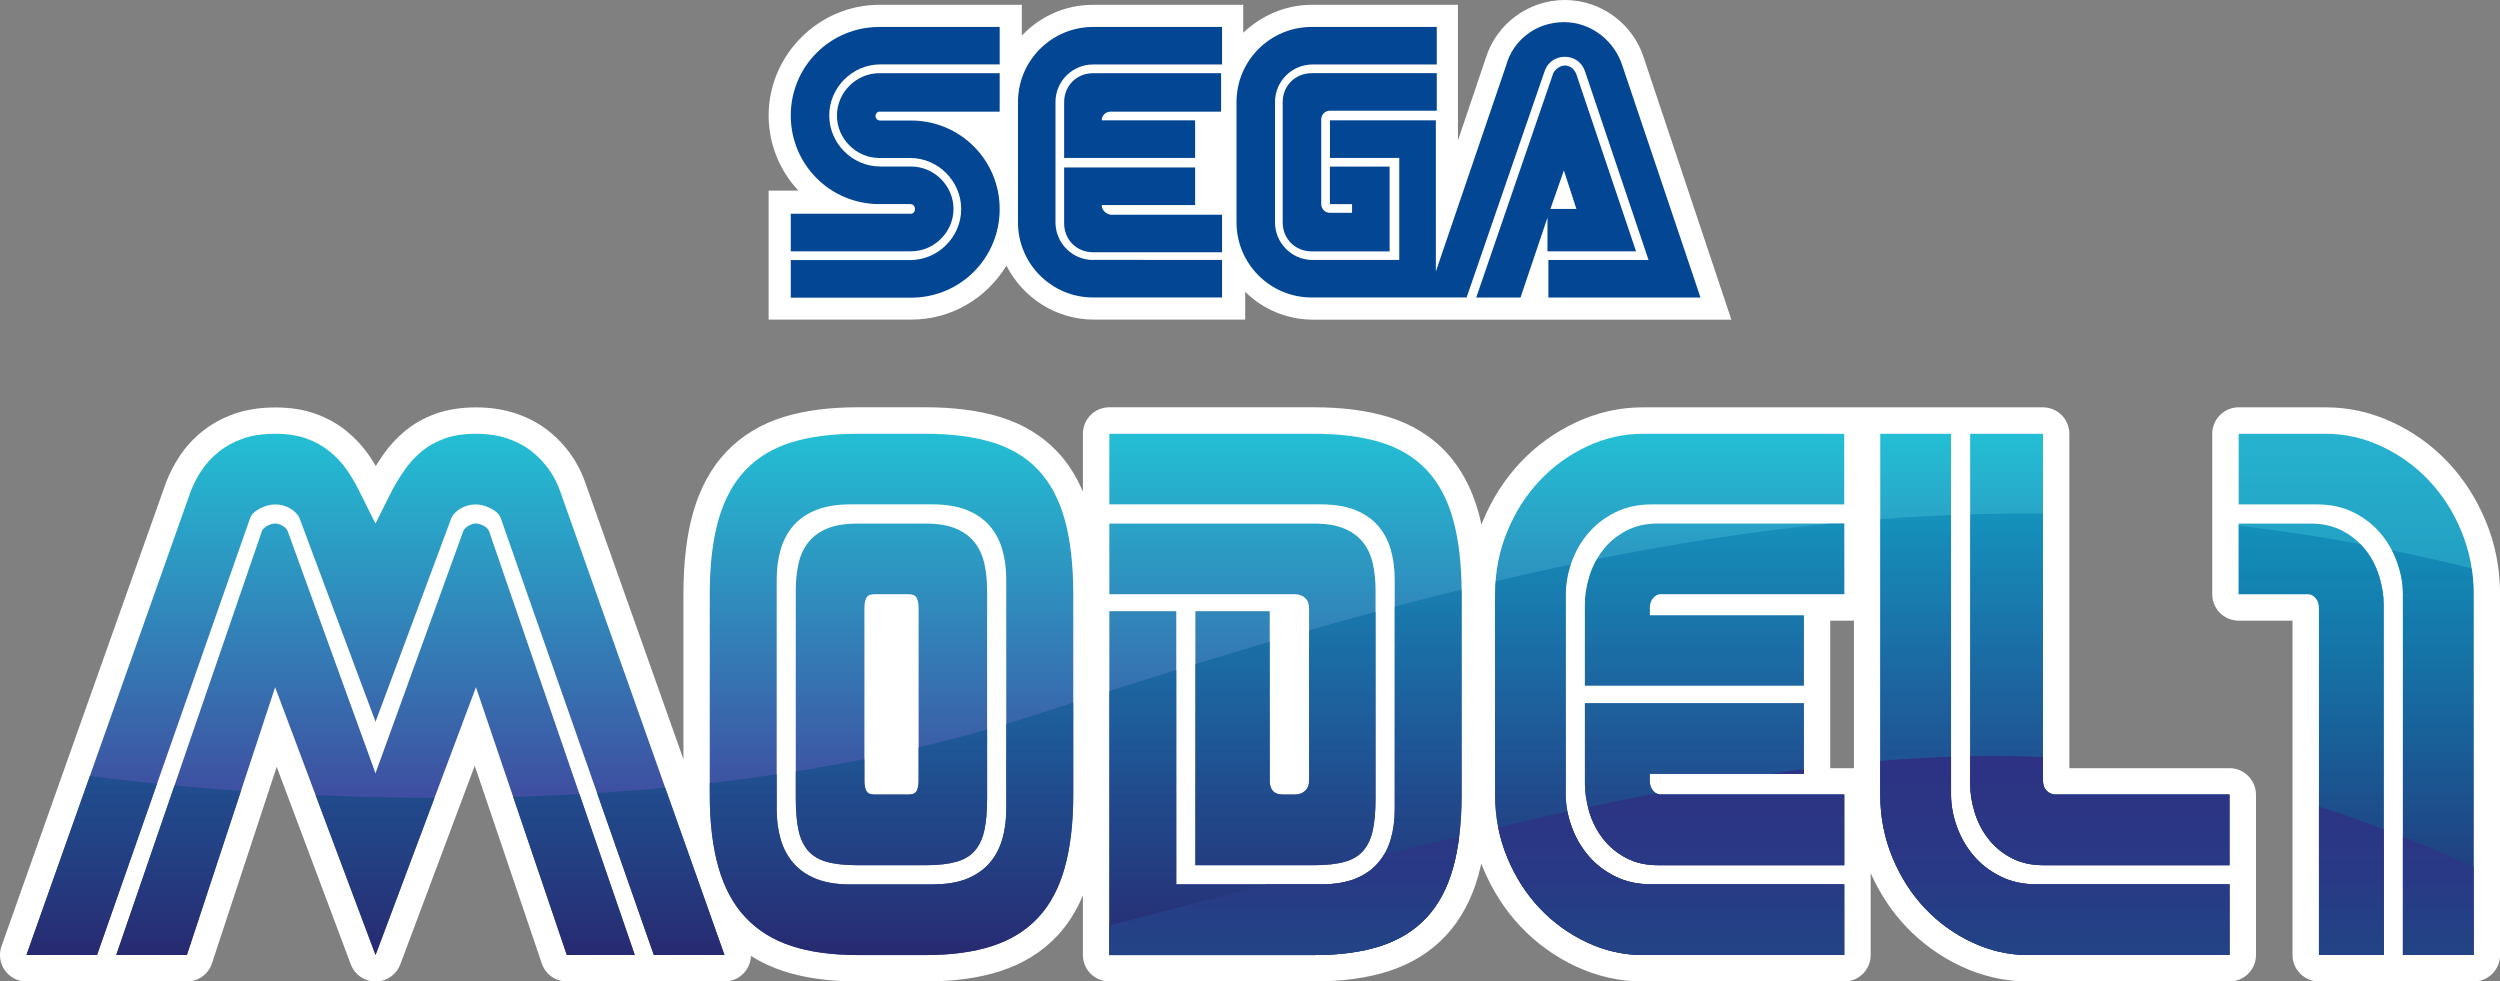 <?xml version="1.0" encoding="utf-8"?>
<!-- Generator: Adobe Illustrator 25.4.1, SVG Export Plug-In . SVG Version: 6.00 Build 0)  -->
<svg version="1.1" id="Layer_1" xmlns="http://www.w3.org/2000/svg" xmlns:xlink="http://www.w3.org/1999/xlink" x="0px" y="0px"
	 viewBox="0 0 3839 1507.1" style="enable-background:new 0 0 3839 1507.1;" xml:space="preserve">
<rect x="0" y="0" width="3839" height="1507.1" fill="#808080" stroke="none"/>
<style type="text/css">
	.st0{fill:#FFFFFF;}
	.st1{fill:url(#SVGID_00000044883575057331409500000002450900135752867480_);}
	.st2{fill:url(#SVGID_00000058555568488245756130000004872004404126265751_);}
	.st3{fill:url(#SVGID_00000085228876945416892060000017741772648348565633_);}
	.st4{fill:url(#SVGID_00000038407591171921037420000004929377313645389954_);}
	.st5{fill:url(#SVGID_00000027565646304230129060000016147765265315641742_);}
	.st6{fill:url(#SVGID_00000021083843925216574050000011076168474920307844_);}
	.st7{fill:url(#SVGID_00000031893781546540012770000015650050535510716337_);}
	.st8{fill:url(#SVGID_00000064354580568675619430000001183527557490001082_);}
	.st9{fill:url(#SVGID_00000106112200134229492420000015716219399226527617_);}
	.st10{fill:url(#SVGID_00000152241844972723212620000012059900727798522256_);}
	.st11{fill:url(#SVGID_00000078736536139018482250000016731260763072335764_);}
	.st12{fill:url(#SVGID_00000170238356544537117460000006140614427679300771_);}
	.st13{fill:url(#SVGID_00000057863087514900666480000007770086111222048177_);}
	.st14{fill:url(#SVGID_00000116213506064077507160000002114818429670606013_);}
	.st15{clip-path:url(#SVGID_00000079460756556748436650000004522166408622396823_);}
	.st16{display:none;}
	.st17{display:inline;fill:url(#SVGID_00000012442204921976583950000013152417546542363823_);}
	.st18{display:inline;fill:url(#SVGID_00000091735095005523938660000017468688591051651479_);}
	.st19{display:inline;fill:url(#SVGID_00000167366191383969146920000018369453510542891153_);}
	.st20{display:inline;fill:url(#SVGID_00000172398418033484844560000011645064175928215169_);}
	.st21{display:inline;fill:url(#SVGID_00000005268669241919942990000017045024172957695159_);}
	.st22{fill:url(#SVGID_00000080167424130804050360000013769950788859751337_);}
	.st23{fill:url(#SVGID_00000036243675634622205540000004676300004437223827_);}
	.st24{fill:url(#SVGID_00000058576459435282326530000002772231878070415771_);}
	.st25{fill:url(#SVGID_00000129169501676614331290000008731859792434891452_);}
	.st26{fill:url(#SVGID_00000169529111453862514970000004783783581667731617_);}
	.st27{fill:url(#SVGID_00000158738566927659068190000015539064447607568027_);}
	.st28{fill:none;}
	.st29{clip-path:url(#SVGID_00000059312206394872047360000016843890512759828657_);}
	.st30{fill:url(#SVGID_00000006665348233965492770000009061282242719946160_);}
	.st31{fill:url(#SVGID_00000034771281514922109100000005973602596025629878_);}
	.st32{fill:url(#SVGID_00000023969376024625168270000008577088287899307187_);}
	.st33{fill:url(#SVGID_00000141454895752334226260000006993010658116054440_);}
	.st34{fill:url(#SVGID_00000183953227103194578850000016844661405210433712_);}
	.st35{fill:url(#SVGID_00000052084438759816010520000016621501349925369014_);}
	.st36{fill:url(#SVGID_00000164510886112309483100000005324019583383879838_);}
	.st37{fill:url(#SVGID_00000096765432612428966220000012709719149576067473_);}
	.st38{fill:url(#SVGID_00000098942431815644713530000009268633199030390448_);}
	.st39{fill:url(#SVGID_00000026154787913860196880000018005738868759274686_);}
	.st40{fill:url(#SVGID_00000013157004191143126960000006161778165066811320_);}
	.st41{fill:url(#SVGID_00000068668494877391003980000001433408373220351660_);}
	.st42{fill:url(#SVGID_00000062879673373748774280000004141479812044831113_);}
	.st43{fill:url(#SVGID_00000021797566943858338120000016286340278607630465_);}
	.st44{fill:url(#SVGID_00000041974129154042549660000015750072533588395963_);}
	.st45{fill:url(#SVGID_00000024698461667715396960000014927097431763473061_);}
	.st46{fill:url(#SVGID_00000100354426911549168680000009777992884505935546_);}
	.st47{fill:url(#SVGID_00000061450037905737083150000000537557084474319019_);}
	.st48{fill:url(#SVGID_00000158716814472158868490000007517662107597980041_);}
	.st49{fill:url(#SVGID_00000028296596596013624010000013331151557842269113_);}
	.st50{clip-path:url(#SVGID_00000132086173459029571570000017441416861657602221_);}
	.st51{display:inline;fill:url(#SVGID_00000121997727745251379510000011401623625792862647_);}
	.st52{display:inline;fill:url(#SVGID_00000046330054703599761990000006182637005505160591_);}
	.st53{display:inline;fill:url(#SVGID_00000100355883274337529740000003288921140823946928_);}
	.st54{display:inline;fill:url(#SVGID_00000008150864796422251260000007705930607271600562_);}
	.st55{display:inline;fill:url(#SVGID_00000157993483641723292490000016815443403912517552_);}
	.st56{fill:url(#SVGID_00000132788420739657611540000006079171288415778227_);}
	.st57{fill:url(#SVGID_00000155133246022319909500000002038665325333064325_);}
	.st58{fill:url(#SVGID_00000113321025703855527970000009924373129768094640_);}
	.st59{fill:url(#SVGID_00000170973888419608041840000004718071708701296530_);}
	.st60{fill:url(#SVGID_00000088130202946516529880000006774889567291098277_);}
	.st61{fill:url(#SVGID_00000011001787475238747940000001766633625664453810_);}
	.st62{clip-path:url(#SVGID_00000124850490221057500600000003393971427120413105_);}
	.st63{fill:url(#SVGID_00000101791391923672051860000000394488006600297878_);}
	.st64{fill:url(#SVGID_00000072255442311865597950000016925917581079274931_);}
	.st65{fill:url(#SVGID_00000068661898664104921830000004750693389632755380_);}
	.st66{fill:url(#SVGID_00000088102250180803060940000004902370885956348857_);}
	.st67{fill:url(#SVGID_00000064329781548814461670000001711154211696310706_);}
	.st68{fill:url(#SVGID_00000019677308821797780820000012178230122917139371_);}
	.st69{fill:#034693;}
	.st70{fill:url(#SVGID_00000116955672591232882960000011100829627594432650_);}
	.st71{fill:url(#SVGID_00000034063124517688072770000000806573402609584810_);}
	.st72{fill:url(#SVGID_00000143615292792650616390000014026943196682349982_);}
	.st73{fill:url(#SVGID_00000168100084120136994130000003479529944642093726_);}
	.st74{fill:url(#SVGID_00000050629227654304639960000000870170400517272742_);}
	.st75{fill:url(#SVGID_00000148652145969803866730000006391774061501462691_);}
	.st76{fill:url(#SVGID_00000042014871523415407920000010549840535775271340_);}
	.st77{display:inline;}
	.st78{fill:url(#SVGID_00000137130992304686313850000000006378901421646475_);}
	.st79{fill:url(#SVGID_00000107572851353968071110000011611596438693952427_);}
	.st80{fill:url(#SVGID_00000039814416118102812610000010146989729295595187_);}
	.st81{fill:url(#SVGID_00000153688059994389429140000003527462308820407457_);}
	.st82{fill:url(#SVGID_00000026846793162002838480000009041522898666468238_);}
	.st83{fill:url(#SVGID_00000170273360611776517740000001081182404999287473_);}
	.st84{fill:url(#SVGID_00000035490950192452929850000004924405642346663865_);}
	.st85{fill:url(#SVGID_00000124867867227881880380000000169630769037934245_);}
	.st86{fill:url(#SVGID_00000043457549189484299800000003068573425948769452_);}
	.st87{fill:url(#SVGID_00000103980422301549358210000001042272808051651231_);}
	.st88{fill:url(#SVGID_00000165955573865345769510000012914777876494456737_);}
	.st89{fill:url(#SVGID_00000148625924457989287460000011496441189265641127_);}
	.st90{fill:url(#SVGID_00000011004791922476507310000008154132633094106499_);}
	.st91{fill:url(#SVGID_00000042737635425933730940000014117413107844852103_);}
	.st92{fill:url(#SVGID_00000036243154844672444380000001354387801889445012_);}
	.st93{fill:url(#SVGID_00000109726165084028610600000012891253561830614458_);}
	.st94{fill:url(#SVGID_00000150789312151323783560000002507179784948202144_);}
	.st95{fill:url(#SVGID_00000072962147017514820070000008711078785495325870_);}
	.st96{fill:url(#SVGID_00000117665019259048646030000006169303411571079314_);}
	.st97{fill:url(#SVGID_00000111159774423398052890000006929880597851104147_);}
	.st98{fill:url(#SVGID_00000009547820318044993680000016537364481283032198_);}
	.st99{fill:url(#SVGID_00000166645039317981625950000006169896251391994034_);}
	.st100{fill:url(#SVGID_00000018955807597660835750000007963802065889907623_);}
	.st101{fill:url(#SVGID_00000146459032427399675020000015204880065128787093_);}
	.st102{fill:url(#SVGID_00000155141867888148024770000007267918616069756590_);}
	.st103{fill:url(#SVGID_00000168074690025815234700000012367768102396094851_);}
	.st104{fill:url(#SVGID_00000085933881829882020470000016666733405543878034_);}
	.st105{fill:url(#SVGID_00000011009103786198718710000013290107333696524950_);}
	
		.st106{fill:none;stroke:url(#SVGID_00000092415471299004126920000014892204208358442412_);stroke-width:10.18;stroke-miterlimit:10;}
	.st107{fill:url(#SVGID_00000108282235684115746610000000826305315622122658_);}
	.st108{fill:url(#SVGID_00000132798485081595262610000006796326564578167979_);}
	.st109{fill:url(#SVGID_00000103987186756082852300000004261342182334183341_);}
	.st110{fill:url(#SVGID_00000087379282460947345970000001521982736222891161_);}
	.st111{fill:url(#SVGID_00000050654966750358199390000006023456706589546397_);}
	.st112{fill:url(#SVGID_00000157987258251526735220000017190545637315096224_);}
	.st113{fill:url(#SVGID_00000005262604285944432860000003141039948566484145_);}
	.st114{fill:url(#SVGID_00000095310559244431487570000010973741326284564622_);}
	.st115{fill:url(#SVGID_00000049193388112120239190000014860680326411737004_);}
	.st116{fill:url(#SVGID_00000152249359713360475120000006127983020890550182_);}
	.st117{fill:url(#SVGID_00000174592961080997854580000012196082776403793283_);}
	.st118{fill:url(#SVGID_00000158732231462387859630000015248106709340088767_);}
	.st119{fill:url(#SVGID_00000173131826229905390590000018220894082494025344_);}
	.st120{fill:url(#SVGID_00000028292696567918202310000009953846852494983359_);}
	.st121{fill:url(#SVGID_00000159465882231393000690000010934709893713830318_);}
	.st122{fill:url(#SVGID_00000090270522494345189950000011888329844328219010_);}
	.st123{fill:url(#SVGID_00000043455289243672207210000008410467819812623789_);}
	.st124{fill:url(#SVGID_00000087403217953522168000000004803563413288374420_);}
	.st125{fill:url(#SVGID_00000028283000806244334170000014008098682780181396_);}
	.st126{fill:url(#SVGID_00000134216274536515987310000011595492393662767758_);}
	.st127{fill:url(#SVGID_00000014604028928712618110000016820645558262574998_);}
	.st128{fill:url(#SVGID_00000124843404955329552560000009978732770507428483_);}
	.st129{fill:url(#SVGID_00000078725222654635135230000016678470340229031346_);}
	.st130{fill:url(#SVGID_00000155858727197341882210000006364604754555257750_);}
	.st131{fill:url(#SVGID_00000005241798197158336380000017020257345072284066_);}
	.st132{fill:url(#SVGID_00000024681745892797626680000000847014252528991619_);}
	.st133{fill:url(#SVGID_00000126308132552801292070000009013623736926400186_);}
	.st134{fill:url(#SVGID_00000015344433201327027620000009266457947218050709_);}
	.st135{fill:url(#SVGID_00000093138688024675405510000000239263616852529838_);}
	.st136{fill:url(#SVGID_00000165199462319757209440000016871890931826622612_);}
	.st137{fill:url(#SVGID_00000084531194296138971470000016364012351034109317_);}
	.st138{fill:url(#SVGID_00000125597258221614157490000017908713744346511293_);}
	.st139{fill:url(#SVGID_00000108995383409393020800000009876600705172489870_);}
	.st140{fill:url(#SVGID_00000052070115844445691110000015514043354977415560_);}
	.st141{fill:url(#SVGID_00000127010619627179106480000018154820171621391770_);}
	.st142{fill:url(#SVGID_00000116199569356489314260000016420442810856818351_);}
	.st143{fill:url(#SVGID_00000068668705242983112210000001752350512853469339_);}
	.st144{fill:url(#SVGID_00000034052099555848824250000000562290790765319601_);}
	.st145{fill:url(#SVGID_00000144326938411112844610000005317099633166065053_);}
	.st146{fill:url(#SVGID_00000082342049589716439970000014187747114565761449_);}
	.st147{fill:url(#SVGID_00000182491847444803703770000002297511663322765706_);}
	.st148{fill:url(#SVGID_00000092443227489008182710000002133698844969192340_);}
	.st149{fill:url(#SVGID_00000000204865013331879900000014944603209776728979_);}
	.st150{fill:url(#SVGID_00000078762463509311276090000007784529185345839532_);}
	
		.st151{fill:none;stroke:url(#SVGID_00000057123439774194832720000008384957139865965718_);stroke-width:10.18;stroke-miterlimit:10;}
	.st152{fill:url(#SVGID_00000029038541175137350990000009982655766273813172_);}
	.st153{fill:url(#SVGID_00000044885342986550530780000014027458896368053695_);}
	.st154{fill:url(#SVGID_00000125595883417034296020000011853074431474870167_);}
	.st155{fill:url(#SVGID_00000039813539808412032490000003420730004407720333_);}
	.st156{fill:url(#SVGID_00000117642076071488785390000007015066195372532364_);}
	.st157{fill:url(#SVGID_00000062883519969522907460000017422389697793379211_);}
	.st158{fill:url(#SVGID_00000111183493684393872580000011725497824471630235_);}
	.st159{fill:url(#SVGID_00000016051461120187180070000011809533691012663714_);}
	.st160{fill:url(#SVGID_00000124159158516050404070000015847049564868219315_);}
	.st161{fill:url(#SVGID_00000142164013765223183060000007702470833297558192_);}
	.st162{fill:url(#SVGID_00000127731862121173433490000005905689157779759039_);}
	.st163{fill:url(#SVGID_00000061437706352391502970000009093487878648139179_);}
	.st164{fill:url(#SVGID_00000029011667623762385240000006154360097039614119_);}
	.st165{fill:url(#SVGID_00000152974051456760410340000009080617098423186345_);}
	.st166{fill:url(#SVGID_00000050662933657600411920000006126101212829749423_);}
	.st167{fill:url(#SVGID_00000033361549442881640450000008571891208545929375_);}
	.st168{fill:url(#SVGID_00000109749071742488202920000004022893324162900147_);}
	.st169{fill:url(#SVGID_00000183211204878975972130000016036479434052570763_);}
	.st170{fill:url(#SVGID_00000046300293653222755370000014355881331002987170_);}
	.st171{fill:url(#SVGID_00000107566170888657283960000003421903151003458996_);}
	.st172{fill:url(#SVGID_00000137851685981952577940000009547966166413321645_);}
	.st173{fill:url(#SVGID_00000183241751053064749540000015633619555089836445_);}
	.st174{fill:url(#SVGID_00000011722416876439399430000002951407912930577293_);}
	.st175{fill:url(#SVGID_00000078044031490774677030000008324629195784814780_);}
	.st176{fill:url(#SVGID_00000049931202046768382860000017536530951803533188_);}
	.st177{fill:url(#SVGID_00000146459249825865726400000013356130959056836266_);}
	.st178{fill:url(#SVGID_00000133495038364434791920000006511042502366196107_);}
	.st179{fill:url(#SVGID_00000173875235143021378050000015584909822506495924_);}
	.st180{fill:url(#SVGID_00000047034071835590390460000013519226669075683714_);}
	.st181{fill:url(#SVGID_00000093159569022996644940000007235025522595232388_);}
	.st182{fill:url(#SVGID_00000056421817386793514660000006158201505107641260_);}
	.st183{fill:url(#SVGID_00000114043643243896571500000012256307351032990114_);}
	.st184{fill:url(#SVGID_00000178907984394357783600000009830052435044832174_);}
	.st185{fill:url(#SVGID_00000106836519849040911440000002482234929326472871_);}
	.st186{fill:url(#SVGID_00000083067021508160909750000007130479659573517960_);}
	
		.st187{fill:none;stroke:url(#SVGID_00000033349387940171336220000001402851597729853069_);stroke-width:10.18;stroke-miterlimit:10;}
	.st188{fill:url(#SVGID_00000149358425455432927080000016065748954468366777_);}
	.st189{fill:url(#SVGID_00000029738355855809226960000014527901970904420243_);}
	.st190{fill:url(#SVGID_00000056427996180541324740000017127756208188032649_);}
	.st191{fill:url(#SVGID_00000161616022837212537370000013726485718748880572_);}
	.st192{fill:url(#SVGID_00000173120108520514739430000016983846767678755739_);}
	.st193{fill:url(#SVGID_00000006709852045755939750000009802174515259871393_);}
	.st194{fill:url(#SVGID_00000125571654469262298620000013966853753800926365_);}
	.st195{fill:url(#SVGID_00000078022428110150368450000015598802590831092413_);}
	.st196{fill:url(#SVGID_00000107559819860004032740000010423564273664685472_);}
	.st197{fill:url(#SVGID_00000057862743742051622780000003074305017463738501_);}
	.st198{fill:url(#SVGID_00000105427452915264627780000012934698382038766774_);}
	.st199{fill:url(#SVGID_00000148630949978050167820000010771135498315427986_);}
	.st200{fill:url(#SVGID_00000117675859163489052240000001355204812906483891_);}
	.st201{fill:url(#SVGID_00000054244667047514116630000017562540255309411740_);}
	.st202{clip-path:url(#SVGID_00000033338295138347504520000001664461336707499439_);}
	.st203{display:inline;fill:url(#SVGID_00000143594530736778404830000016389331458561558677_);}
	.st204{display:inline;fill:url(#SVGID_00000098927143485196112970000012002483555333222834_);}
	.st205{display:inline;fill:url(#SVGID_00000030456480041996333930000005423904309224903563_);}
	.st206{display:inline;fill:url(#SVGID_00000174594376870117607380000016220764574064380557_);}
	.st207{display:inline;fill:url(#SVGID_00000154391766217080827960000016179211939949169069_);}
	.st208{fill:url(#SVGID_00000115477680556241554370000014676503845231353527_);}
	.st209{fill:url(#SVGID_00000162354001186816710850000017180512570977302414_);}
	.st210{fill:url(#SVGID_00000072248452141724892870000004684092542750084752_);}
	.st211{fill:url(#SVGID_00000001627529409869753420000001773467191370481803_);}
	.st212{fill:url(#SVGID_00000171684208031075936530000010512138372769493904_);}
	.st213{fill:url(#SVGID_00000028304818118441715800000007195772741773121687_);}
	.st214{clip-path:url(#SVGID_00000027573149964319229870000005789057737124625313_);}
	.st215{fill:url(#SVGID_00000165205312795433797590000016619074284312439455_);}
	.st216{fill:url(#SVGID_00000150789115538375846340000003749633600819010950_);}
	.st217{fill:url(#SVGID_00000152227598077592214090000007226994860387699077_);}
	.st218{fill:url(#SVGID_00000026849630716665226480000008300192106488989087_);}
	.st219{fill:url(#SVGID_00000146486832656737428160000010757366194866045582_);}
	.st220{fill:url(#SVGID_00000012451865458235626960000004947212329046670242_);}
	.st221{fill:url(#SVGID_00000124133991286742500320000008240206549080603035_);}
	.st222{fill:url(#SVGID_00000052802723624271230250000001526134803253221524_);}
	.st223{fill:url(#SVGID_00000036238929957216054120000004155984376158078083_);}
	.st224{fill:url(#SVGID_00000111151398596668850620000011302352351965263267_);}
	.st225{fill:url(#SVGID_00000014625985438575442710000014405415150064582566_);}
	.st226{fill:url(#SVGID_00000003091018709266827460000006262032968014344582_);}
	.st227{fill:url(#SVGID_00000093881697820735759290000004056710667057656961_);}
	.st228{fill:url(#SVGID_00000098922258331947120380000000402156886434285474_);}
	.st229{fill:url(#SVGID_00000083773206911118740060000007887857162999965086_);}
	.st230{fill:url(#SVGID_00000022544613846832790760000001710827821909155215_);}
	.st231{fill:url(#SVGID_00000095315719166596802910000015996174939336089736_);}
	.st232{fill:url(#SVGID_00000091736900790690674870000015389353124158559881_);}
	.st233{fill:url(#SVGID_00000077291861075897597550000012295643254814132131_);}
	.st234{fill:url(#SVGID_00000029765724169275664710000017745379553420649640_);}
	.st235{clip-path:url(#SVGID_00000165206939346847157150000009958033138523005630_);}
	.st236{display:inline;fill:url(#SVGID_00000134233422650472047650000013482168225108690305_);}
	.st237{display:inline;fill:url(#SVGID_00000080921888073412054620000012748367219199996078_);}
	.st238{display:inline;fill:url(#SVGID_00000159430337217890099660000015272950983482249393_);}
	.st239{display:inline;fill:url(#SVGID_00000145048988597364986820000000300484564832549770_);}
	.st240{display:inline;fill:url(#SVGID_00000129908030900553464760000005079577711825288338_);}
	.st241{fill:url(#SVGID_00000085970182569160916460000001550114054420897205_);}
	.st242{fill:url(#SVGID_00000023986147718108418460000008575220548349729672_);}
	.st243{fill:url(#SVGID_00000023972668471519033200000008072783193203122331_);}
	.st244{fill:url(#SVGID_00000114043416372089886220000016961927655325628825_);}
	.st245{fill:url(#SVGID_00000009572463002688241360000000370684348985409172_);}
	.st246{fill:url(#SVGID_00000062167343571332524890000012884168779644705451_);}
	.st247{clip-path:url(#SVGID_00000129921936136603681270000005294164848014926006_);}
	.st248{fill:url(#SVGID_00000016047818382697180870000007019327929568008329_);}
	.st249{fill:url(#SVGID_00000083805154649080500570000004909029650355243180_);}
	.st250{fill:url(#SVGID_00000013871712353442035020000000955881037642000515_);}
	.st251{fill:url(#SVGID_00000079466886576852547990000010794245091924282024_);}
	.st252{fill:url(#SVGID_00000058566192567206170860000017530773953999366050_);}
	.st253{fill:url(#SVGID_00000163058050487610085470000003031927330481972396_);}
	.st254{fill:url(#SVGID_00000150101822553366886290000005871929410187158455_);}
	.st255{fill:url(#SVGID_00000167376846254338397170000014345685034953841040_);}
	.st256{fill:url(#SVGID_00000093140224205893731520000017055683507558111159_);}
	.st257{fill:url(#SVGID_00000165940586159907125440000002295808559204222372_);}
	.st258{fill:url(#SVGID_00000173864553128571756180000000973577923293152426_);}
	.st259{fill:url(#SVGID_00000036236688500225718390000009746371646364706221_);}
	.st260{fill:url(#SVGID_00000137848340856928908910000011250961220746101928_);}
	.st261{fill:url(#SVGID_00000039119042422023235500000002364592850205337510_);}
	.st262{fill:url(#SVGID_00000047744408626961374990000015946310191762393270_);}
	.st263{fill:url(#SVGID_00000039133105818461893700000004485047432799894201_);}
	.st264{fill:url(#SVGID_00000066517167778914496260000009468276983731868817_);}
	.st265{fill:url(#SVGID_00000062165436494916324590000004572657625681031091_);}
	.st266{fill:url(#SVGID_00000077317600874682394590000001552004352567017918_);}
	.st267{fill:url(#SVGID_00000157301372585627657690000009188188171114446979_);}
	.st268{fill:url(#SVGID_00000039851336005976850510000015326174633565225365_);}
	.st269{fill:url(#SVGID_00000002355296366430641800000011624495620736688263_);}
	.st270{fill:url(#SVGID_00000112623043561472058620000005530499077047123091_);}
	.st271{fill:url(#SVGID_00000008865400606035306300000008777666513130089118_);}
	.st272{fill:url(#SVGID_00000173858408606286617770000001086345976776418491_);}
	.st273{fill:url(#SVGID_00000132779149477214595620000001698003831634777984_);}
	.st274{fill:url(#SVGID_00000013150580210097038040000005951257499561564576_);}
	.st275{fill:url(#SVGID_00000021827000455411346640000016152547082272067731_);}
	.st276{fill:url(#SVGID_00000114065405827747037460000009340702846298398870_);}
	.st277{clip-path:url(#SVGID_00000013886691179888571690000011395458786245724064_);}
	.st278{display:inline;fill:url(#SVGID_00000109029499129706633220000004735247150705339312_);}
	.st279{display:inline;fill:url(#SVGID_00000123418557734780245830000012810838980543875470_);}
	.st280{display:inline;fill:url(#SVGID_00000155848480562640674040000007678981662649349302_);}
	.st281{display:inline;fill:url(#SVGID_00000089535392848827533490000013442586499442452877_);}
	.st282{display:inline;fill:url(#SVGID_00000023248712338799664050000004271558888474279056_);}
	.st283{fill:url(#SVGID_00000116200790816001300680000014965486424240591270_);}
	.st284{fill:url(#SVGID_00000051381161836579644200000017239702634123343287_);}
	.st285{fill:url(#SVGID_00000168815412436617334610000013660610173553565594_);}
	.st286{fill:url(#SVGID_00000077310449669315596160000002901751506334600590_);}
	.st287{fill:url(#SVGID_00000178898729785096370420000017813648395441445804_);}
	.st288{fill:url(#SVGID_00000010269284071236486470000011188526168170922888_);}
	.st289{clip-path:url(#SVGID_00000076578002028693295520000000342063788548515207_);}
	.st290{fill:url(#SVGID_00000013195435972021887390000007254566906532165562_);}
	.st291{fill:url(#SVGID_00000067957589399057535230000003452638164055030913_);}
	.st292{fill:url(#SVGID_00000005254898270641282140000001705132024323848858_);}
	.st293{fill:url(#SVGID_00000160166689732491067590000011827970104224185251_);}
	.st294{fill:url(#SVGID_00000170991649139590940650000006893637501739897729_);}
	.st295{fill:url(#SVGID_00000149358889559511160310000011382078970073540791_);}
	.st296{fill:url(#SVGID_00000096768384320474937950000017225489959526198147_);}
	.st297{fill:url(#SVGID_00000053517135148269083340000001864249271212584890_);}
	.st298{fill:url(#SVGID_00000145775325372838010680000000974753699651016636_);}
	.st299{fill:url(#SVGID_00000018201706193932330840000004314092790312186798_);}
	.st300{fill:url(#SVGID_00000105387097992516271000000002035036737843330461_);}
	.st301{fill:url(#SVGID_00000012470465433606006700000013019952016926412431_);}
	.st302{clip-path:url(#SVGID_00000063625317559020713490000013713419517695762591_);}
	.st303{display:inline;fill:url(#SVGID_00000049191425421651295280000014327907467794776993_);}
	.st304{display:inline;fill:url(#SVGID_00000135670950319244118190000010179368317040928948_);}
	.st305{display:inline;fill:url(#SVGID_00000016069425687951195560000006230376340485920921_);}
	.st306{display:inline;fill:url(#SVGID_00000023985948698320903050000008720699616772097189_);}
	.st307{display:inline;fill:url(#SVGID_00000172423258477334719740000000396448360747949243_);}
	.st308{fill:url(#SVGID_00000085233430386462790280000014592762161665845417_);}
	.st309{fill:url(#SVGID_00000011006946666827192470000005352940145164137139_);}
	.st310{fill:url(#SVGID_00000034062543974793974210000017296583279087165098_);}
	.st311{fill:url(#SVGID_00000155116144740593819420000002139701701222159256_);}
	.st312{fill:url(#SVGID_00000152245583005616245940000016088058130621451909_);}
	.st313{fill:url(#SVGID_00000089576309291879273610000006422904401947832996_);}
	.st314{clip-path:url(#SVGID_00000182499439213245483960000007868787755194200213_);}
	.st315{fill:url(#SVGID_00000160186722526878912770000012535870109308528812_);}
	.st316{fill:url(#SVGID_00000111170461916257600690000004820769712535723679_);}
	.st317{fill:url(#SVGID_00000176762797486482650220000001764531764581105069_);}
	.st318{fill:url(#SVGID_00000041282452699298416550000002976263742048095154_);}
	.st319{fill:url(#SVGID_00000041278856071058024440000003600374195737569697_);}
	.st320{fill:url(#SVGID_00000178190941079149504670000007315279999704467332_);}
	.st321{fill:url(#SVGID_00000045606044599870934060000006196965493710888083_);}
	.st322{fill:url(#SVGID_00000137131868195183362130000009916600883198982528_);}
	.st323{fill:url(#SVGID_00000047757117352515247220000009513004787561092272_);}
	.st324{fill:url(#SVGID_00000049220131053678709020000012517432989673046196_);}
	.st325{fill:url(#SVGID_00000077297586436742504970000004040827090238300307_);}
	.st326{fill:url(#SVGID_00000128462913954988523110000006284304815877437858_);}
	.st327{clip-path:url(#SVGID_00000138564534696377844880000006862610123881775503_);}
	.st328{display:inline;fill:url(#SVGID_00000068640652393353075230000008963605482851136682_);}
	.st329{display:inline;fill:url(#SVGID_00000145755995846959916250000005511607183158736540_);}
	.st330{display:inline;fill:url(#SVGID_00000103978178813800325100000008843820444359677846_);}
	.st331{display:inline;fill:url(#SVGID_00000145770864839991114430000017105649391562191489_);}
	.st332{display:inline;fill:url(#SVGID_00000174570646173662678410000006816670762717457827_);}
	.st333{fill:url(#SVGID_00000171715342600676349490000010338447442432143501_);}
	.st334{fill:url(#SVGID_00000008834290455132974200000011312029784810984895_);}
	.st335{fill:url(#SVGID_00000004511839068648713450000003733800841103596677_);}
	.st336{fill:url(#SVGID_00000021798197563469623170000015834064967617321647_);}
	.st337{fill:url(#SVGID_00000044173944511451880490000008684867202463334570_);}
	.st338{fill:url(#SVGID_00000013903101860615998700000002897337019125764789_);}
	.st339{clip-path:url(#SVGID_00000165218534322519242750000006806690274082654647_);}
	.st340{fill:url(#SVGID_00000145751114664517382380000016007790084890464923_);}
	.st341{fill:url(#SVGID_00000032614999019833148070000008715420510233572496_);}
	.st342{fill:url(#SVGID_00000008128712194645856150000002932847875482887825_);}
	.st343{fill:url(#SVGID_00000070079968340965975470000010612629252001992118_);}
	.st344{fill:url(#SVGID_00000133504560490028161500000017699121578275507360_);}
	.st345{fill:url(#SVGID_00000026849090765748397690000006209622911061697707_);}
	.st346{fill:url(#SVGID_00000084488874000177569810000004871221904567937720_);}
	.st347{fill:url(#SVGID_00000013871651804583347180000010514562572271748796_);}
	.st348{fill:url(#SVGID_00000158008208324343062830000006087106368678137011_);}
	.st349{fill:url(#SVGID_00000047749522949513957400000004620120870815297469_);}
	.st350{fill:url(#SVGID_00000173153019904882146740000015703215954903419030_);}
	.st351{fill:url(#SVGID_00000147918564617228800820000009152376259991869102_);}
	.st352{clip-path:url(#SVGID_00000041295456584772373620000009050504652653671838_);}
	.st353{display:inline;fill:url(#SVGID_00000085956042492346248910000010499822624206880151_);}
	.st354{display:inline;fill:url(#SVGID_00000154410854776619240850000000027896291190909093_);}
	.st355{display:inline;fill:url(#SVGID_00000160895824608235622390000000171259199423545767_);}
	.st356{display:inline;fill:url(#SVGID_00000137095459549458199260000000228034097621237408_);}
	.st357{display:inline;fill:url(#SVGID_00000044891006739571603700000017301716399075811003_);}
	.st358{fill:url(#SVGID_00000005242600219207040940000017747625799607680130_);}
	.st359{fill:url(#SVGID_00000086674011966818011150000010980580680666460061_);}
	.st360{fill:url(#SVGID_00000098195300142516848540000009179940324430660521_);}
	.st361{fill:url(#SVGID_00000013871229084185150850000004527261239105767606_);}
	.st362{fill:url(#SVGID_00000118386133452056041510000018112284930001568664_);}
	.st363{fill:url(#SVGID_00000008859525179708808880000017065720193480262830_);}
	.st364{clip-path:url(#SVGID_00000176018218314955383760000015847042970339246466_);}
	.st365{fill:url(#SVGID_00000140003641153128503630000000779595480278936970_);}
	.st366{fill:url(#SVGID_00000067934205259739247630000011432964957256280724_);}
	.st367{fill:url(#SVGID_00000053511583696663350650000007803463758307860897_);}
	.st368{fill:url(#SVGID_00000154417103992613431360000017320464428526890372_);}
	.st369{fill:url(#SVGID_00000119113656016823415940000002208456542193136563_);}
	.st370{fill:url(#SVGID_00000147919385863900471810000000412179957820046492_);}
	.st371{fill:url(#SVGID_00000137094725333479611560000016683923792788598422_);}
	.st372{fill:url(#SVGID_00000172410863248442034500000013681952998989885617_);}
	.st373{fill:url(#SVGID_00000176740386794643071130000006977790278853303980_);}
	.st374{fill:url(#SVGID_00000029043580422422206910000000629325328376295320_);}
	.st375{fill:url(#SVGID_00000066514559597378177720000018024472045475497105_);}
	.st376{fill:url(#SVGID_00000126314173883103151600000003988412865537680294_);}
	.st377{fill:url(#SVGID_00000066492548474681698980000005068379296833785216_);}
	.st378{clip-path:url(#SVGID_00000004524265073923576040000009052084597150948526_);}
	.st379{display:inline;fill:url(#SVGID_00000160151534909133859190000003215015880909553294_);}
	.st380{display:inline;fill:url(#SVGID_00000016054472620839127050000000199505404929370773_);}
	.st381{display:inline;fill:url(#SVGID_00000083801978831090949450000000823888444973140395_);}
	.st382{display:inline;fill:url(#SVGID_00000170993208053861381840000011741135521772354960_);}
	.st383{display:inline;fill:url(#SVGID_00000012450806399590558370000002613045417622602628_);}
	.st384{fill:url(#SVGID_00000157289686737103410100000017393251543321280399_);}
	.st385{fill:url(#SVGID_00000112593190871595388420000001666155438243281340_);}
	.st386{fill:url(#SVGID_00000026864814903543476130000014927732351191708322_);}
	.st387{fill:url(#SVGID_00000109028847993480342410000017642122006176843181_);}
	.st388{fill:url(#SVGID_00000067923908743001485740000013302998866815285691_);}
	.st389{fill:url(#SVGID_00000097488340650067083080000010326349156840003989_);}
	.st390{clip-path:url(#SVGID_00000022558179494012379110000000120423194720765869_);}
	.st391{fill:url(#SVGID_00000069359928878003122010000013427667040920733065_);}
	.st392{fill:url(#SVGID_00000150793466387899595570000004581764519288551355_);}
	.st393{fill:url(#SVGID_00000097494931483978123960000015008979270490318783_);}
	.st394{fill:url(#SVGID_00000119830108204163666910000000057721255391283593_);}
	.st395{fill:url(#SVGID_00000182527242375494734400000015124444805818048948_);}
	.st396{fill:url(#SVGID_00000027575150375803186680000011280094532480319634_);}
	.st397{fill:url(#SVGID_00000041984593808696649450000011935194435460885424_);}
	.st398{fill:url(#SVGID_00000007428592107339889180000007042172197405184660_);}
	.st399{fill:url(#SVGID_00000132083094590414676740000015251097350043029639_);}
	.st400{fill:url(#SVGID_00000181057982968366940500000017982111376838418603_);}
	.st401{fill:url(#SVGID_00000008842007818222476100000005790337306990079412_);}
	.st402{fill:url(#SVGID_00000070820731931527868010000000362654239998143672_);}
	.st403{display:inline;fill:url(#SVGID_00000143606223421995035750000004111549429779054464_);}
	.st404{display:inline;fill:url(#SVGID_00000044178398812669030360000006098288184155867574_);}
	.st405{display:inline;fill:url(#SVGID_00000174594766380085157050000008050912884650066360_);}
	.st406{display:inline;fill:url(#SVGID_00000151545198825565014740000000084240912934852234_);}
	.st407{display:inline;fill:url(#SVGID_00000173136742101468132470000014461295823317277622_);}
	.st408{fill:url(#SVGID_00000060010308366334132260000017674722754453017271_);}
	.st409{fill:url(#SVGID_00000002381455800775061050000002624513261925143716_);}
	.st410{fill:url(#SVGID_00000065761188742737873290000006324628492499547530_);}
	.st411{fill:url(#SVGID_00000034803788668426737660000003200276540919396512_);}
	.st412{fill:url(#SVGID_00000085935775487315080790000008084991335716373924_);}
	.st413{fill:url(#SVGID_00000183246983271602247030000002202821143910633626_);}
	.st414{fill:url(#SVGID_00000052809971007375797590000001203735596308793987_);}
	.st415{fill:url(#SVGID_00000129901075399545849090000000090646997448178081_);}
	.st416{fill:url(#SVGID_00000029018734628474935360000002386395679694739366_);}
	.st417{fill:url(#SVGID_00000086683836153758286140000008874157056001614464_);}
	.st418{fill:url(#SVGID_00000006684063571930281090000010067555503489553297_);}
	.st419{fill:url(#SVGID_00000077282493854031557730000009087110780434747305_);}
	.st420{display:inline;fill:url(#SVGID_00000056429408746793860980000001843055459399627444_);}
	.st421{display:inline;fill:url(#SVGID_00000080890698621009057140000011906151948743500935_);}
	.st422{display:inline;fill:url(#SVGID_00000077291284407459841250000012454986933574881689_);}
	.st423{display:inline;fill:url(#SVGID_00000115472814126601652920000015927254798711422102_);}
	.st424{display:inline;fill:url(#SVGID_00000122689442856800367370000003580074757768431017_);}
	.st425{fill:url(#SVGID_00000106140980550092763220000011367034808623596935_);}
	.st426{fill:url(#SVGID_00000030445893375190644390000002996269699876337286_);}
	.st427{fill:url(#SVGID_00000127042850019816659580000005370659311958323343_);}
	.st428{fill:url(#SVGID_00000075160806116662982810000014604332341489100963_);}
	.st429{fill:url(#SVGID_00000093145948081147941470000007373623209729244584_);}
	.st430{fill:url(#SVGID_00000177469313651818903170000017206963876760995254_);}
	.st431{fill:url(#SVGID_00000003093521855555677670000011668217378141444516_);}
	.st432{fill:url(#SVGID_00000091011129114264273120000004674525542306975115_);}
	.st433{fill:url(#SVGID_00000015340454555235105040000002531751359918340526_);}
	.st434{fill:url(#SVGID_00000023246278611072438490000013986118464247653542_);}
	.st435{fill:url(#SVGID_00000039815122206272138290000012241648907092311736_);}
	.st436{fill:url(#SVGID_00000028320047985443214130000011343024314005213327_);}
	.st437{display:inline;fill:url(#SVGID_00000088823442907977021200000000437928145170306464_);}
	.st438{display:inline;fill:url(#SVGID_00000078742496708251307930000008669276260654926735_);}
	.st439{display:inline;fill:url(#SVGID_00000035496165280452714790000011595985146167935119_);}
	.st440{display:inline;fill:url(#SVGID_00000068678885814465176980000012137304107747112120_);}
	.st441{display:inline;fill:url(#SVGID_00000101804627110383090100000004238292991111865750_);}
	.st442{fill:url(#SVGID_00000004504908951753621090000006344917616677198515_);}
	.st443{fill:url(#SVGID_00000005969432241629890410000011732549543080392074_);}
	.st444{fill:url(#SVGID_00000079445485679294214570000016592306207331496865_);}
	.st445{fill:url(#SVGID_00000080171948766790113910000015064249064001594020_);}
	.st446{fill:url(#SVGID_00000011720057636109151160000000087627477989629346_);}
	.st447{fill:url(#SVGID_00000067949580362877632220000007490515633037430691_);}
	.st448{fill:url(#SVGID_00000075844578745501324840000014602889291776956078_);}
	.st449{fill:url(#SVGID_00000030469845667912279210000011065411882066236601_);}
	.st450{fill:url(#SVGID_00000053536508809494208350000013638638753656969149_);}
	.st451{fill:url(#SVGID_00000103947119563237082000000004773311722119369629_);}
	.st452{fill:url(#SVGID_00000001632858076278017460000006298306756668043964_);}
	.st453{fill:url(#SVGID_00000113337952074417128460000013773650366539295887_);}
	.st454{display:inline;fill:url(#SVGID_00000042736325859872880450000014205398935619996606_);}
	.st455{display:inline;fill:url(#SVGID_00000160170569465404202850000011735777751591014032_);}
	.st456{display:inline;fill:url(#SVGID_00000119840564220366113960000003390274474533809590_);}
	.st457{display:inline;fill:url(#SVGID_00000105403339442364007700000007160426076728684722_);}
	.st458{display:inline;fill:url(#SVGID_00000047058414052035951240000012095952691580147366_);}
	.st459{fill:url(#SVGID_00000111193500348279461830000008009515946716305309_);}
	.st460{fill:url(#SVGID_00000044142885767063673280000001382383019255681175_);}
	.st461{fill:url(#SVGID_00000136403901443845972010000008629201916692802191_);}
	.st462{fill:url(#SVGID_00000011018172389943852330000013617300769822107834_);}
	.st463{fill:url(#SVGID_00000135666547625599968400000004818068790874690729_);}
	.st464{fill:url(#SVGID_00000138560273326916188060000010270769365807434165_);}
</style>
<g>
	<g>
		<g>
			<path class="st0" d="M2524.2,88.7C2507.9,37,2459.1,0,2402.9,0s-105,37-121.2,88.7l-42.9,127.1V7.4h-224.7
				c-39.9,0-76.9,16.3-105,42.9V7.4h-230.6c-42.9,0-81.3,17.7-109.4,47.3V7.4h-218.8c-93.1,0-170,76.9-170,170
				c0,44.4,17.7,85.7,45.8,115.3h-45.8v198.1h218.8c62.1,0,115.3-32.5,146.4-82.8c25.1,48.8,75.4,82.8,134.5,82.8h232.1V448
				c26.6,26.6,63.6,42.9,105,42.9h641.6L2524.2,88.7z"/>
			<g>
				<g>
					<path class="st69" d="M1399.1,328.2h-184.8v57.7h184.8c35.5,0,65.1-29.6,65.1-65.1s-29.6-65.1-65.1-65.1h-47.3
						c-42.9,0-78.4-35.5-78.4-78.4s35.5-78.4,78.4-78.4h183.3V41.4h-184.8c-75.4,0-136,60.6-136,136s60.6,136,136,136h47.3
						c4.4,0,7.4,3,7.4,7.4C1405,325.3,1402.1,328.2,1399.1,328.2z"/>
					<path class="st69" d="M1350.3,171.5h184.8v-59.1h-184.8c-35.5,0-65.1,29.6-65.1,65.1s29.6,65.1,65.1,65.1h47.3
						c42.9,0,78.4,35.5,78.4,78.4s-35.5,78.4-78.4,78.4h-183.3v57.7h184.8c75.4,0,136-60.6,136-136s-60.6-136-136-136h-47.3
						c-4.4,0-7.4-3-7.4-7.4C1344.4,174.5,1347.3,171.5,1350.3,171.5z"/>
				</g>
				<g>
					<path class="st69" d="M2014.1,112.4c-25.1,0-44.4,19.2-44.4,44.4v184.8c0,25.1,19.2,44.4,44.4,44.4h119.8V255.8h-91.7v57.7h34
						v13.3h-34c-7.4,0-13.3-5.9-13.3-13.3V183.3c0-7.4,5.9-13.3,13.3-13.3h164.1v-57.7H2014.1z"/>
					<path class="st69" d="M2377.8,385.9h134.5l-91.7-272c-3-7.4-8.9-13.3-17.7-13.3c-7.4,0-14.8,5.9-17.7,11.8l-118.3,344.5h68
						l41.4-122.7v51.7H2377.8z M2401.5,261.7l19.2,59.1h-39.9L2401.5,261.7z"/>
					<path class="st69" d="M2491.7,102c-11.8-38.4-47.3-68-90.2-68s-78.4,28.1-88.7,66.5l-107.9,316.4V184.8h-162.6v57.7h106.4
						v156.7h-133.1c-32.5,0-57.7-26.6-57.7-57.7V156.7c0-32.5,26.6-57.7,57.7-57.7h190.7V41.4h-192.2
						c-63.6,0-115.3,51.7-115.3,115.3v184.8c0,63.6,51.7,115.3,115.3,115.3h238l119.8-347.4c4.4-13.3,16.3-22.2,31-22.2
						c14.8,0,26.6,8.9,31,22.2l97.6,289.8h-153.8v57.7h233.6l0,0L2491.7,102z"/>
				</g>
				<g>
					<path class="st69" d="M1678.5,399.2c-32.5,0-57.7-26.6-57.7-57.7V156.7c0-32.5,26.6-57.7,57.7-57.7h198.1V41.4h-198.1
						c-63.6,0-115.3,51.7-115.3,115.3v184.8c0,63.6,51.7,115.3,115.3,115.3h198.1v-57.7H1678.5z"/>
					<path class="st69" d="M1691.8,314.9h143.4v-57.7h-201.1V343c0,25.1,19.2,44.4,44.4,44.4h198.1v-57.7h-171.5
						C1697.7,328.2,1691.8,322.3,1691.8,314.9z"/>
					<path class="st69" d="M1835.2,184.8h-143.4c0-7.4,5.9-13.3,13.3-13.3h170v-59.1h-196.6c-25.1,0-44.4,19.2-44.4,44.4v85.7h201.1
						C1835.2,242.5,1835.2,184.8,1835.2,184.8z"/>
				</g>
			</g>
		</g>
	</g>
	<g>
		<g>
			<path class="st0" d="M3423.5,1179.6h-245.8V666.1c0-22.4-18.2-40.6-40.6-40.6c0,0-136,0-141.2,0h-473.3
				c-35.2,0-69.6,7.7-102.4,23c-32,14.9-60.6,35.4-84.9,61c-24.3,25.6-43.9,56.1-58.3,90.7c-0.8,1.8-1.4,3.7-2.1,5.5
				c-1.4-6.5-2.9-12.8-4.5-18.8c-10.5-37.5-27.4-68.9-50.4-93.3c-23.3-24.7-53-42.6-88.2-53.4c-32.3-9.8-70.7-14.8-114.2-14.8
				h-314.1c-22.4,0-40.6,18.2-40.6,40.6v89.1c-10-23.7-23.1-44.4-39.3-61.5c-23.3-24.7-53-42.6-88.2-53.4
				c-32.3-9.8-70.7-14.8-114.2-14.8h-104.4c-43,0-81.1,5-113.1,14.8c-34.8,10.7-64.4,28.6-87.9,53.1c-23.3,24.3-40.6,55.7-51.3,93.2
				c-10,34.8-15,77.1-15,125.8v253.6L899,741.8c-5-14.9-12.3-29.3-21.7-42.9c-9.6-13.8-21.3-26.3-35-37.2
				c-14.2-11.3-30.9-20.3-49.7-26.6c-18.6-6.3-39.3-9.5-61.6-9.5c-23.1,0-43.9,3.3-61.9,9.7c-18,6.5-34.1,15.6-47.8,27.1
				c-12.8,10.7-24,23-33.4,36.6c-3.7,5.4-7.3,10.9-10.8,16.6c-3.3-5.6-6.9-11.2-10.6-16.6c-9.4-13.6-20.9-26-34.2-36.9
				c-13.9-11.3-29.9-20.3-47.8-26.7c-18-6.5-38.8-9.7-61.9-9.7c-22.9,0-43.9,3.2-62.2,9.6c-18.4,6.4-34.9,15.3-49.1,26.6
				c-13.9,11.1-25.7,23.8-35,37.8c-8.7,13.1-15.9,26.9-21.3,41.1C254.7,740.9,2.3,1453,2.3,1453c-4.4,12.4-2.5,26.2,5.1,37
				c7.6,10.8,20,17.2,33.1,17.2H287c17.5,0,33-11.2,38.5-27.9l99.4-301.8l113.8,303.4c5.9,15.8,21.1,26.3,38,26.3s32-10.5,38-26.3
				L729,1175.9l103,303.7c5.6,16.5,21,27.5,38.4,27.5h242.3c13.2,0,25.5-6.4,33.1-17.2c4.6-6.5,7.1-14.2,7.4-22
				c15.1,9.6,31.7,17.4,49.7,23.3c32.2,10.5,70.5,15.9,113.8,15.9h104.4c43.8,0,82.5-5.3,114.9-15.8c35.1-11.3,64.6-29.7,87.8-54.6
				c16.1-17.2,29.1-37.9,39.1-61.7v91.5c0,22.4,18.2,40.6,40.6,40.6h314.1c43.8,0,82.5-5.3,114.9-15.8
				c35.1-11.3,64.6-29.7,87.8-54.6c22.9-24.6,39.8-56,50.2-93.5c1.5-5.5,2.9-11.3,4.2-17.2c0.8,2.1,1.6,4.3,2.4,6.4
				c14.4,34.7,34,65.2,58.3,90.8c24.4,25.7,53,46.2,84.9,61c32.7,15.2,67.2,23,102.4,23H2832c22.4,0,40.6-18.2,40.6-40.6v-79V1358
				v-17.2c14,31.2,32.2,58.9,54.5,82.3c24.4,25.7,53,46.2,84.9,61c32.7,15.2,67.2,23,102.4,23h309.3c22.4,0,40.6-18.2,40.6-40.6
				v-246.4C3464.1,1197.7,3445.9,1179.6,3423.5,1179.6z M2810.5,953.1h4h17.5h14.9v226.5h-14.6c-0.1,0-0.2,0-0.3,0h-21.5V953.1z"/>
			<path class="st0" d="M3561,1507.1c-22.4,0-40.6-18.2-40.6-40.6V953.1l-82.7,0c-22.4,0-40.6-18.2-40.6-40.6V666.1
				c0-10.8,4.3-21.1,11.9-28.7c7.6-7.6,17.9-11.9,28.7-11.9c0,0,133.9,0,133.9,0c35.2,0,69.6,7.7,102.4,23
				c32,14.9,60.6,35.4,84.9,61.1c24.3,25.6,43.9,56.1,58.3,90.8c14.5,35,21.9,72.7,21.9,112.2v554c0,22.4-18.2,40.6-40.6,40.6
				L3561,1507.1z"/>
		</g>
		<g>
			<g>
				<g>
					
						<linearGradient id="SVGID_00000045608712183880137510000013734327303415281333_" gradientUnits="userSpaceOnUse" x1="576.657" y1="666.064" x2="576.657" y2="1466.53">
						<stop  offset="0" style="stop-color:#23BFD4"/>
						<stop  offset="0.703" style="stop-color:#3F4DA0"/>
					</linearGradient>
					<path style="fill:url(#SVGID_00000045608712183880137510000013734327303415281333_);" d="M576.7,1108.3L460,795.8
						c-2.2-5.4-6.8-10.3-13.9-14.7c-7.1-4.3-15-6.5-23.7-6.5c-7.6,0-15.5,2.2-23.7,6.5c-8.2,4.4-13.1,9.3-14.7,14.7l-235,670.7H40.6
						L292.7,755c4.3-11.4,10.1-22.4,17.1-33c7.1-10.6,15.9-20.1,26.5-28.6c10.6-8.4,23-15.1,37.1-20c14.1-4.9,30.5-7.3,49-7.3
						c18.5,0,34.5,2.4,48.1,7.3c13.6,4.9,25.6,11.6,35.9,20c10.3,8.4,19.2,18,26.5,28.6c7.3,10.6,13.7,21.6,19.2,33l24.5,49l24.5-49
						c6-11.4,12.6-22.4,20-33c7.3-10.6,16-20.1,26.1-28.6c10.1-8.4,21.9-15.1,35.5-20c13.6-4.9,29.6-7.3,48.1-7.3
						c18,0,34.1,2.4,48.5,7.3c14.4,4.9,26.9,11.6,37.5,20c10.6,8.4,19.6,18,26.9,28.6c7.3,10.6,12.9,21.6,16.7,33l252.1,711.5
						h-108.5l-235-670.7c-1.6-5.4-6.5-10.3-14.7-14.7c-8.2-4.3-16.1-6.5-23.7-6.5c-8.7,0-16.6,2.2-23.7,6.5
						c-7.1,4.4-11.7,9.3-13.9,14.7L576.7,1108.3z M576.7,1466.5l-154.2-411.2L287,1466.5H178.5L402,816.2c1.1-3.3,3.8-6.1,8.2-8.6
						c4.3-2.4,8.4-3.7,12.2-3.7c3.8,0,7.8,1.2,11.8,3.7c4.1,2.4,6.7,5.3,7.8,8.6l134.6,371.3l134.6-371.3c1.1-3.3,3.7-6.1,7.8-8.6
						c4.1-2.4,8-3.7,11.8-3.7c3.8,0,7.9,1.2,12.2,3.7c4.3,2.4,7.1,5.3,8.2,8.6l223.6,650.3H870.4l-139.5-411.2L576.7,1466.5z"/>
				</g>
				<g>
					
						<linearGradient id="SVGID_00000135650594735575597440000007151609211955844759_" gradientUnits="userSpaceOnUse" x1="1368.955" y1="666.064" x2="1368.955" y2="1466.53">
						<stop  offset="0" style="stop-color:#23BFD4"/>
						<stop  offset="0.703" style="stop-color:#3F4DA0"/>
					</linearGradient>
					<path style="fill:url(#SVGID_00000135650594735575597440000007151609211955844759_);" d="M1215.6,1452.7
						c-28.3-9.2-51.8-23.8-70.6-43.7c-18.8-19.9-32.6-45.4-41.6-76.7c-9-31.3-13.5-68.7-13.5-112.2V912.5
						c0-45.1,4.5-83.4,13.5-114.6c9-31.3,22.8-56.7,41.6-76.3c18.8-19.6,42.3-33.7,70.6-42.4c28.3-8.7,62-13.1,101.2-13.1h104.4
						c39.7,0,73.8,4.4,102.4,13.1c28.6,8.7,52.1,22.8,70.6,42.4c18.5,19.6,32.1,45,40.8,76.3c8.7,31.3,13.1,69.5,13.1,114.6v307.6
						c0,43.5-4.4,80.9-13.1,112.2c-8.7,31.3-22.3,56.9-40.8,76.7c-18.5,19.9-42,34.4-70.6,43.7c-28.6,9.3-62.7,13.9-102.4,13.9
						h-104.4C1277.6,1466.5,1243.8,1461.9,1215.6,1452.7z M1432.6,1358c20.7,0,38.1-2.9,52.2-8.6c14.1-5.7,25.7-13.7,34.7-24.1
						c9-10.3,15.5-22.6,19.6-36.7c4.1-14.1,6.1-29.4,6.1-45.7V889.6c0-16.3-2-31.5-6.1-45.7c-4.1-14.1-10.6-26.4-19.6-36.7
						c-9-10.3-20.7-18.4-35.1-24.1c-14.4-5.7-32-8.6-52.6-8.6h-125.7c-20.7,0-38.2,2.9-52.6,8.6c-14.4,5.7-26.1,13.7-35.1,24.1
						c-9,10.3-15.5,22.6-19.6,36.7c-4.1,14.2-6.1,29.4-6.1,45.7V1243c0,16.3,2,31.6,6.1,45.7c4.1,14.2,10.6,26.4,19.6,36.7
						c9,10.3,20.5,18.4,34.7,24.1c14.1,5.7,31.5,8.6,52.2,8.6h63.6H1432.6z M1315.9,1328.6c-19,0-34.7-1.8-46.9-5.3
						c-12.2-3.5-21.8-9.4-28.6-17.5c-6.8-8.2-11.6-18.6-14.3-31.4c-2.7-12.8-4.1-28.7-4.1-47.7V906c0-14.1,1.4-27.5,4.1-40
						c2.7-12.5,7.6-23.4,14.7-32.6c7.1-9.2,16.7-16.4,29-21.6c12.2-5.2,27.9-7.8,46.9-7.8h52.2h52.2c19,0,34.7,2.6,46.9,7.8
						c12.2,5.2,21.9,12.4,29,21.6c7.1,9.3,12,20.1,14.7,32.6c2.7,12.5,4.1,25.8,4.1,40v320.7c0,19-1.4,35-4.1,47.7
						c-2.7,12.8-7.5,23.3-14.3,31.4c-6.8,8.2-16.3,14-28.6,17.5c-12.2,3.5-27.9,5.3-46.9,5.3H1315.9z M1395.1,1220.1
						c6.5,0,10.7-1.9,12.6-5.7c1.9-3.8,2.9-9,2.9-15.5V933.7c0-6.5-1-11.7-2.9-15.5c-1.9-3.8-6.1-5.7-12.6-5.7h-52.2
						c-6.5,0-10.7,1.9-12.6,5.7c-1.9,3.8-2.9,9-2.9,15.5v265.2c0,6.5,0.9,11.7,2.9,15.5c1.9,3.8,6.1,5.7,12.6,5.7H1395.1z"/>
				</g>
				<g>
					
						<linearGradient id="SVGID_00000054970798669495601020000004306596066471131034_" gradientUnits="userSpaceOnUse" x1="1973.986" y1="666.064" x2="1973.986" y2="1466.53">
						<stop  offset="0" style="stop-color:#23BFD4"/>
						<stop  offset="0.703" style="stop-color:#3F4DA0"/>
					</linearGradient>
					<path style="fill:url(#SVGID_00000054970798669495601020000004306596066471131034_);" d="M2081.3,1349.4
						c14.1-5.7,25.7-13.7,34.7-24.1c9-10.3,15.5-22.6,19.6-36.7c4.1-14.1,6.1-29.4,6.1-45.7V889.6c0-16.3-2-31.5-6.1-45.7
						c-4.1-14.1-10.6-26.4-19.6-36.7c-9-10.3-20.7-18.4-35.1-24.1c-14.4-5.7-32-8.6-52.6-8.6h-324.8V666.1h314.1
						c39.7,0,73.8,4.4,102.4,13.1c28.6,8.7,52.1,22.8,70.6,42.4c18.5,19.6,32.1,45,40.8,76.3c8.7,31.3,13.1,69.5,13.1,114.6v307.6
						c0,43.5-4.4,80.9-13.1,112.2c-8.7,31.3-22.3,56.9-40.8,76.7c-18.5,19.9-42,34.4-70.6,43.7c-28.6,9.3-62.7,13.9-102.4,13.9
						h-314.1V938.6h102.8V1358h222.8C2049.7,1358,2067.1,1355.1,2081.3,1349.4z M1703.5,912.5V804h314.1c19,0,34.7,2.6,46.9,7.8
						c12.2,5.2,21.9,12.4,29,21.6c7.1,9.3,12,20.1,14.7,32.6c2.7,12.5,4.1,25.8,4.1,40v320.7c0,19-1.4,35-4.1,47.7
						c-2.7,12.8-7.5,23.3-14.3,31.4c-6.8,8.2-16.3,14-28.6,17.5c-12.2,3.5-27.9,5.3-46.9,5.3h-182.8v-390h114.2v260.3
						c0,14.2,6.8,21.2,20.4,21.2h18c6.5,0,11.8-1.9,15.9-5.7c4.1-3.8,6.1-9,6.1-15.5V933.7c0-6.5-2-11.7-6.1-15.5
						c-4.1-3.8-9.4-5.7-15.9-5.7H1703.5z"/>
				</g>
				<g>
					
						<linearGradient id="SVGID_00000163050518504572674950000003460092862057124278_" gradientUnits="userSpaceOnUse" x1="2563.923" y1="666.064" x2="2563.923" y2="1466.53">
						<stop  offset="0" style="stop-color:#23BFD4"/>
						<stop  offset="0.703" style="stop-color:#3F4DA0"/>
					</linearGradient>
					<path style="fill:url(#SVGID_00000163050518504572674950000003460092862057124278_);" d="M2295.9,912.5
						c0-34.3,6.2-66.5,18.8-96.7c12.5-30.2,29.2-56.3,50.2-78.3c20.9-22,45.1-39.4,72.6-52.2c27.5-12.8,55.9-19.2,85.3-19.2H2832
						v108.5h-296.2c-20.7,0-39.2,4.1-55.5,12.2c-16.3,8.2-30.1,18.8-41.2,31.8c-11.2,13.1-19.7,27.9-25.7,44.5c-6,16.6-9,33-9,49.4
						v307.6c0,16.3,3,32.8,9,49.4c6,16.6,14.6,31.4,25.7,44.5c11.1,13.1,24.9,23.7,41.2,31.8c16.3,8.2,34.8,12.2,55.5,12.2H2832
						v108.5h-309.3c-29.4,0-57.8-6.4-85.3-19.2c-27.5-12.8-51.7-30.2-72.6-52.2c-20.9-22-37.7-48.1-50.2-78.3
						c-12.5-30.2-18.8-62.4-18.8-96.7V912.5z M2433.8,1052.8v-124c0-14.1,2.3-28.7,6.9-43.7c4.6-15,11.6-28.4,20.8-40.4
						c9.2-12,20.9-21.8,35.1-29.4c14.1-7.6,30.7-11.4,49.8-11.4H2832v108.5h-283.1c-3.3,0-6.7,1.9-10.2,5.7c-3.5,3.8-5.3,9-5.3,15.5
						v11.4H2770v107.7H2433.8z M2433.8,1079.8H2770v108.5h-236.6v10.6c0,6.5,1.8,11.7,5.3,15.5c3.5,3.8,6.9,5.7,10.2,5.7H2832v108.5
						h-285.6c-19,0-35.6-3.8-49.8-11.4c-14.2-7.6-25.8-17.4-35.1-29.4c-9.3-12-16.2-25.4-20.8-40.4c-4.6-15-6.9-29.5-6.9-43.7
						V1079.8z"/>
				</g>
				<g>
					
						<linearGradient id="SVGID_00000003794634864920390430000009067823817059128750_" gradientUnits="userSpaceOnUse" x1="3155.497" y1="666.064" x2="3155.497" y2="1466.53">
						<stop  offset="0" style="stop-color:#23BFD4"/>
						<stop  offset="0.703" style="stop-color:#3F4DA0"/>
					</linearGradient>
					<path style="fill:url(#SVGID_00000003794634864920390430000009067823817059128750_);" d="M3423.5,1466.5h-309.3
						c-29.4,0-57.8-6.4-85.3-19.2c-27.5-12.8-51.7-30.2-72.6-52.2c-20.9-22-37.7-48.1-50.2-78.3c-12.5-30.2-18.8-62.4-18.8-96.7
						v-554H2996v554c0,16.3,3,32.8,9,49.4c6,16.6,14.6,31.4,25.7,44.5c11.1,13.1,24.9,23.7,41.2,31.8c16.3,8.2,34.8,12.2,55.5,12.2
						h296.2V1466.5z M3152.6,1220.1h270.9v108.5H3138c-19,0-35.6-3.8-49.8-11.4c-14.2-7.6-25.8-17.4-35.1-29.4
						c-9.3-12-16.2-25.4-20.8-40.4c-4.6-15-6.9-29.5-6.9-43.7V666.1h111.8v532.8c0,6.5,1.8,11.6,5.3,15.1c3.5,3.5,6.9,5.3,10.2,5.3
						V1220.1z"/>
				</g>
				
					<linearGradient id="SVGID_00000029010761814641538530000005563679599392685705_" gradientUnits="userSpaceOnUse" x1="3618.086" y1="1466.53" x2="3618.086" y2="666.054">
					<stop  offset="0" style="stop-color:#1C639E"/>
					<stop  offset="1" style="stop-color:#26B3CF"/>
				</linearGradient>
				<path style="fill:url(#SVGID_00000029010761814641538530000005563679599392685705_);" d="M3798.4,1466.5h-108.5v-554
					c0-16.3-3-32.8-9-49.4c-6-16.6-14.5-31.4-25.7-44.5c-11.1-13.1-24.9-23.7-41.2-31.8c-16.3-8.2-34.8-12.2-55.5-12.2l-120.8,0
					V666.1l133.9,0c29.4,0,57.8,6.4,85.3,19.2c27.5,12.8,51.7,30.2,72.6,52.2c20.9,22,37.7,48.1,50.2,78.3
					c12.5,30.2,18.8,62.4,18.8,96.7V1466.5z M3561,1198.9V933.7c0-6.5-1.8-11.7-5.3-15.5c-3.5-3.8-6.9-5.7-10.2-5.7l-107.8,0V804
					l110.2,0c19,0,35.6,3.8,49.8,11.4c14.2,7.6,25.8,17.4,35.1,29.4c9.3,12,16.2,25.4,20.8,40.4c4.6,15,6.9,29.5,6.9,43.7v240.6
					 M3660.5,1120.3v346.2l-99.5,0v-278.2"/>
			</g>
			<g>
				<defs>
					<path id="SVGID_98_" d="M119.1,1189.2c213.1,28.6,889.7,97.1,1468.2-90.7C2335,855.8,3011.1,671.2,3815.2,877.9
						c29.9,7.7,4.4,608.1,4.4,608.1l-3798.5-5.9C21.1,1480.1,75.5,1183.4,119.1,1189.2z"/>
				</defs>
				<clipPath id="SVGID_00000183223397884418376260000003756883084274417845_">
					<use xlink:href="#SVGID_98_"  style="overflow:visible;"/>
				</clipPath>
				<g style="clip-path:url(#SVGID_00000183223397884418376260000003756883084274417845_);">
					<g class="st16">
						
							<linearGradient id="SVGID_00000023977388039889516230000001242259296316552352_" gradientUnits="userSpaceOnUse" x1="576.657" y1="666.064" x2="576.657" y2="1466.53">
							<stop  offset="0" style="stop-color:#0094BF"/>
							<stop  offset="2.865892e-02" style="stop-color:#0090BD;stop-opacity:0.5"/>
							<stop  offset="1" style="stop-color:#282A71"/>
						</linearGradient>
						<path style="display:inline;fill:url(#SVGID_00000023977388039889516230000001242259296316552352_);" d="M576.7,1108.3
							L460,795.8c-2.2-5.4-6.8-10.3-13.9-14.7c-7.1-4.3-15-6.5-23.7-6.5c-7.6,0-15.5,2.2-23.7,6.5c-8.2,4.4-13.1,9.3-14.7,14.7
							l-235,670.7H40.6L292.7,755c4.3-11.4,10.1-22.4,17.1-33c7.1-10.6,15.9-20.1,26.5-28.6c10.6-8.4,23-15.1,37.1-20
							c14.1-4.9,30.5-7.3,49-7.3c18.5,0,34.5,2.4,48.1,7.3c13.6,4.9,25.6,11.6,35.9,20c10.3,8.4,19.2,18,26.5,28.6
							c7.3,10.6,13.7,21.6,19.2,33l24.5,49l24.5-49c6-11.4,12.6-22.4,20-33c7.3-10.6,16-20.1,26.1-28.6c10.1-8.4,21.9-15.1,35.5-20
							c13.6-4.9,29.6-7.3,48.1-7.3c18,0,34.1,2.4,48.5,7.3c14.4,4.9,26.9,11.6,37.5,20c10.6,8.4,19.6,18,26.9,28.6
							c7.3,10.6,12.9,21.6,16.7,33l252.1,711.5h-108.5l-235-670.7c-1.6-5.4-6.5-10.3-14.7-14.7c-8.2-4.3-16.1-6.5-23.7-6.5
							c-8.7,0-16.6,2.2-23.7,6.5c-7.1,4.4-11.7,9.3-13.9,14.7L576.7,1108.3z M576.7,1466.5l-154.2-411.2L287,1466.5H178.5L402,816.2
							c1.1-3.3,3.8-6.1,8.2-8.6c4.3-2.4,8.4-3.7,12.2-3.7c3.8,0,7.8,1.2,11.8,3.7c4.1,2.4,6.7,5.3,7.8,8.6l134.6,371.3l134.6-371.3
							c1.1-3.3,3.7-6.1,7.8-8.6c4.1-2.4,8-3.7,11.8-3.7c3.8,0,7.9,1.2,12.2,3.7c4.3,2.4,7.1,5.3,8.2,8.6l223.6,650.3H870.4
							l-139.5-411.2L576.7,1466.5z"/>
						
							<linearGradient id="SVGID_00000159446906216912062770000009844690556882054275_" gradientUnits="userSpaceOnUse" x1="1368.955" y1="666.064" x2="1368.955" y2="1466.53">
							<stop  offset="0" style="stop-color:#0094BF"/>
							<stop  offset="2.865892e-02" style="stop-color:#0090BD;stop-opacity:0.5"/>
							<stop  offset="1" style="stop-color:#282A71"/>
						</linearGradient>
						<path style="display:inline;fill:url(#SVGID_00000159446906216912062770000009844690556882054275_);" d="M1215.6,1452.7
							c-28.3-9.2-51.8-23.8-70.6-43.7c-18.8-19.9-32.6-45.4-41.6-76.7c-9-31.3-13.5-68.7-13.5-112.2V912.5
							c0-45.1,4.5-83.4,13.5-114.6c9-31.3,22.8-56.7,41.6-76.3c18.8-19.6,42.3-33.7,70.6-42.4c28.3-8.7,62-13.1,101.2-13.1h104.4
							c39.7,0,73.8,4.4,102.4,13.1c28.6,8.7,52.1,22.8,70.6,42.4c18.5,19.6,32.1,45,40.8,76.3c8.7,31.3,13.1,69.5,13.1,114.6v307.6
							c0,43.5-4.4,80.9-13.1,112.2c-8.7,31.3-22.3,56.9-40.8,76.7c-18.5,19.9-42,34.4-70.6,43.7c-28.6,9.3-62.7,13.9-102.4,13.9
							h-104.4C1277.6,1466.5,1243.8,1461.9,1215.6,1452.7z M1432.6,1358c20.7,0,38.1-2.9,52.2-8.6c14.1-5.7,25.7-13.7,34.7-24.1
							c9-10.3,15.5-22.6,19.6-36.7c4.1-14.1,6.1-29.4,6.1-45.7V889.6c0-16.3-2-31.5-6.1-45.7c-4.1-14.1-10.6-26.4-19.6-36.7
							c-9-10.3-20.7-18.4-35.1-24.1c-14.4-5.7-32-8.6-52.6-8.6h-125.7c-20.7,0-38.2,2.9-52.6,8.6c-14.4,5.7-26.1,13.7-35.1,24.1
							c-9,10.3-15.5,22.6-19.6,36.7c-4.1,14.2-6.1,29.4-6.1,45.7V1243c0,16.3,2,31.6,6.1,45.7c4.1,14.2,10.6,26.4,19.6,36.7
							c9,10.3,20.5,18.4,34.7,24.1c14.1,5.7,31.5,8.6,52.2,8.6h63.6H1432.6z M1315.9,1328.6c-19,0-34.7-1.8-46.9-5.3
							c-12.2-3.5-21.8-9.4-28.6-17.5c-6.8-8.2-11.6-18.6-14.3-31.4c-2.7-12.8-4.1-28.7-4.1-47.7V906c0-14.1,1.4-27.5,4.1-40
							c2.7-12.5,7.6-23.4,14.7-32.6c7.1-9.2,16.7-16.4,29-21.6c12.2-5.2,27.9-7.8,46.9-7.8h52.2h52.2c19,0,34.7,2.6,46.9,7.8
							c12.2,5.2,21.9,12.4,29,21.6c7.1,9.3,12,20.1,14.7,32.6c2.7,12.5,4.1,25.8,4.1,40v320.7c0,19-1.4,35-4.1,47.7
							c-2.7,12.8-7.5,23.3-14.3,31.4c-6.8,8.2-16.3,14-28.6,17.5c-12.2,3.5-27.9,5.3-46.9,5.3H1315.9z M1395.1,1220.1
							c6.5,0,10.7-1.9,12.6-5.7c1.9-3.8,2.9-9,2.9-15.5V933.7c0-6.5-1-11.7-2.9-15.5c-1.9-3.8-6.1-5.7-12.6-5.7h-52.2
							c-6.5,0-10.7,1.9-12.6,5.7c-1.9,3.8-2.9,9-2.9,15.5v265.2c0,6.5,0.9,11.7,2.9,15.5c1.9,3.8,6.1,5.7,12.6,5.7H1395.1z"/>
						
							<linearGradient id="SVGID_00000155825731805777177090000006911528726268348080_" gradientUnits="userSpaceOnUse" x1="1973.986" y1="666.064" x2="1973.986" y2="1466.53">
							<stop  offset="0" style="stop-color:#0094BF"/>
							<stop  offset="2.865892e-02" style="stop-color:#0090BD;stop-opacity:0.5"/>
							<stop  offset="1" style="stop-color:#282A71"/>
						</linearGradient>
						<path style="display:inline;fill:url(#SVGID_00000155825731805777177090000006911528726268348080_);" d="M2081.3,1349.4
							c14.1-5.7,25.7-13.7,34.7-24.1c9-10.3,15.5-22.6,19.6-36.7c4.1-14.1,6.1-29.4,6.1-45.7V889.6c0-16.3-2-31.5-6.1-45.7
							c-4.1-14.1-10.6-26.4-19.6-36.7c-9-10.3-20.7-18.4-35.1-24.1c-14.4-5.7-32-8.6-52.6-8.6h-324.8V666.1h314.1
							c39.7,0,73.8,4.4,102.4,13.1c28.6,8.7,52.1,22.8,70.6,42.4c18.5,19.6,32.1,45,40.8,76.3c8.7,31.3,13.1,69.5,13.1,114.6v307.6
							c0,43.5-4.4,80.9-13.1,112.2c-8.7,31.3-22.3,56.9-40.8,76.7c-18.5,19.9-42,34.4-70.6,43.7c-28.6,9.3-62.7,13.9-102.4,13.9
							h-314.1V938.6h102.8V1358h222.8C2049.7,1358,2067.1,1355.1,2081.3,1349.4z M1703.5,912.5V804h314.1c19,0,34.7,2.6,46.9,7.8
							c12.2,5.2,21.9,12.4,29,21.6c7.1,9.3,12,20.1,14.7,32.6c2.7,12.5,4.1,25.8,4.1,40v320.7c0,19-1.4,35-4.1,47.7
							c-2.7,12.8-7.5,23.3-14.3,31.4c-6.8,8.2-16.3,14-28.6,17.5c-12.2,3.5-27.9,5.3-46.9,5.3h-182.8v-390h114.2v260.3
							c0,14.2,6.8,21.2,20.4,21.2h18c6.5,0,11.8-1.9,15.9-5.7c4.1-3.8,6.1-9,6.1-15.5V933.7c0-6.5-2-11.7-6.1-15.5
							c-4.1-3.8-9.4-5.7-15.9-5.7H1703.5z"/>
						
							<linearGradient id="SVGID_00000056405665045294694930000005998078641009662634_" gradientUnits="userSpaceOnUse" x1="2563.923" y1="666.064" x2="2563.923" y2="1466.53">
							<stop  offset="0" style="stop-color:#0094BF"/>
							<stop  offset="2.865892e-02" style="stop-color:#0090BD;stop-opacity:0.5"/>
							<stop  offset="1" style="stop-color:#282A71"/>
						</linearGradient>
						<path style="display:inline;fill:url(#SVGID_00000056405665045294694930000005998078641009662634_);" d="M2295.9,912.5
							c0-34.3,6.2-66.5,18.8-96.7c12.5-30.2,29.2-56.3,50.2-78.3c20.9-22,45.1-39.4,72.6-52.2c27.5-12.8,55.9-19.2,85.3-19.2H2832
							v108.5h-296.2c-20.7,0-39.2,4.1-55.5,12.2c-16.3,8.2-30.1,18.8-41.2,31.8c-11.2,13.1-19.7,27.9-25.7,44.5c-6,16.6-9,33-9,49.4
							v307.6c0,16.3,3,32.8,9,49.4c6,16.6,14.6,31.4,25.7,44.5c11.1,13.1,24.9,23.7,41.2,31.8c16.3,8.2,34.8,12.2,55.5,12.2H2832
							v108.5h-309.3c-29.4,0-57.8-6.4-85.3-19.2c-27.5-12.8-51.7-30.2-72.6-52.2c-20.9-22-37.7-48.1-50.2-78.3
							c-12.5-30.2-18.8-62.4-18.8-96.7V912.5z M2433.8,1052.8v-124c0-14.1,2.3-28.7,6.9-43.7c4.6-15,11.6-28.4,20.8-40.4
							c9.2-12,20.9-21.8,35.1-29.4c14.1-7.6,30.7-11.4,49.8-11.4H2832v108.5h-283.1c-3.3,0-6.7,1.9-10.2,5.7
							c-3.5,3.8-5.3,9-5.3,15.5v11.4H2770v107.7H2433.8z M2433.8,1079.8H2770v108.5h-236.6v10.6c0,6.5,1.8,11.7,5.3,15.5
							c3.5,3.8,6.9,5.7,10.2,5.7H2832v108.5h-285.6c-19,0-35.6-3.8-49.8-11.4c-14.2-7.6-25.8-17.4-35.1-29.4
							c-9.3-12-16.2-25.4-20.8-40.4c-4.6-15-6.9-29.5-6.9-43.7V1079.8z"/>
						
							<linearGradient id="SVGID_00000083782202716527331730000003951202936592109756_" gradientUnits="userSpaceOnUse" x1="3155.497" y1="666.064" x2="3155.497" y2="1466.53">
							<stop  offset="0" style="stop-color:#0094BF"/>
							<stop  offset="2.865892e-02" style="stop-color:#0090BD;stop-opacity:0.5"/>
							<stop  offset="1" style="stop-color:#282A71"/>
						</linearGradient>
						<path style="display:inline;fill:url(#SVGID_00000083782202716527331730000003951202936592109756_);" d="M3423.5,1466.5
							h-309.3c-29.4,0-57.8-6.4-85.3-19.2c-27.5-12.8-51.7-30.2-72.6-52.2c-20.9-22-37.7-48.1-50.2-78.3
							c-12.5-30.2-18.8-62.4-18.8-96.7v-554H2996v554c0,16.3,3,32.8,9,49.4c6,16.6,14.6,31.4,25.7,44.5
							c11.1,13.1,24.9,23.7,41.2,31.8c16.3,8.2,34.8,12.2,55.5,12.2h296.2V1466.5z M3152.6,1220.1h270.9v108.5H3138
							c-19,0-35.6-3.8-49.8-11.4c-14.2-7.6-25.8-17.4-35.1-29.4c-9.3-12-16.2-25.4-20.8-40.4c-4.6-15-6.9-29.5-6.9-43.7V666.1h111.8
							v532.8c0,6.5,1.8,11.6,5.3,15.1c3.5,3.5,6.9,5.3,10.2,5.3V1220.1z"/>
					</g>
					<g>
						
							<linearGradient id="SVGID_00000051350825339637001390000008694025992250182588_" gradientUnits="userSpaceOnUse" x1="576.657" y1="666.064" x2="576.657" y2="1466.53">
							<stop  offset="0" style="stop-color:#0094BF"/>
							<stop  offset="2.865892e-02" style="stop-color:#0090BD;stop-opacity:0.5"/>
							<stop  offset="1" style="stop-color:#282A71"/>
						</linearGradient>
						<path style="fill:url(#SVGID_00000051350825339637001390000008694025992250182588_);" d="M576.7,1108.3L460,795.8
							c-2.2-5.4-6.8-10.3-13.9-14.7c-7.1-4.3-15-6.5-23.7-6.5c-7.6,0-15.5,2.2-23.7,6.5c-8.2,4.4-13.1,9.3-14.7,14.7l-235,670.7
							H40.6L292.7,755c4.3-11.4,10.1-22.4,17.1-33c7.1-10.6,15.9-20.1,26.5-28.6c10.6-8.4,23-15.1,37.1-20c14.1-4.9,30.5-7.3,49-7.3
							c18.5,0,34.5,2.4,48.1,7.3c13.6,4.9,25.6,11.6,35.9,20c10.3,8.4,19.2,18,26.5,28.6c7.3,10.6,13.7,21.6,19.2,33l24.5,49
							l24.5-49c6-11.4,12.6-22.4,20-33c7.3-10.6,16-20.1,26.1-28.6c10.1-8.4,21.9-15.1,35.5-20c13.6-4.9,29.6-7.3,48.1-7.3
							c18,0,34.1,2.4,48.5,7.3c14.4,4.9,26.9,11.6,37.5,20c10.6,8.4,19.6,18,26.9,28.6c7.3,10.6,12.9,21.6,16.7,33l252.1,711.5
							h-108.5l-235-670.7c-1.6-5.4-6.5-10.3-14.7-14.7c-8.2-4.3-16.1-6.5-23.7-6.5c-8.7,0-16.6,2.2-23.7,6.5
							c-7.1,4.4-11.7,9.3-13.9,14.7L576.7,1108.3z M576.7,1466.5l-154.2-411.2L287,1466.5H178.5L402,816.2c1.1-3.3,3.8-6.1,8.2-8.6
							c4.3-2.4,8.4-3.7,12.2-3.7c3.8,0,7.8,1.2,11.8,3.7c4.1,2.4,6.7,5.3,7.8,8.6l134.6,371.3l134.6-371.3c1.1-3.3,3.7-6.1,7.8-8.6
							c4.1-2.4,8-3.7,11.8-3.7c3.8,0,7.9,1.2,12.2,3.7c4.3,2.4,7.1,5.3,8.2,8.6l223.6,650.3H870.4l-139.5-411.2L576.7,1466.5z"/>
						
							<linearGradient id="SVGID_00000057869689919282440030000007093915884184745373_" gradientUnits="userSpaceOnUse" x1="1368.955" y1="666.064" x2="1368.955" y2="1466.53">
							<stop  offset="0" style="stop-color:#0094BF"/>
							<stop  offset="2.865892e-02" style="stop-color:#0090BD;stop-opacity:0.5"/>
							<stop  offset="1" style="stop-color:#282A71"/>
						</linearGradient>
						<path style="fill:url(#SVGID_00000057869689919282440030000007093915884184745373_);" d="M1215.6,1452.7
							c-28.3-9.2-51.8-23.8-70.6-43.7c-18.8-19.9-32.6-45.4-41.6-76.7c-9-31.3-13.5-68.7-13.5-112.2V912.5
							c0-45.1,4.5-83.4,13.5-114.6c9-31.3,22.8-56.7,41.6-76.3c18.8-19.6,42.3-33.7,70.6-42.4c28.3-8.7,62-13.1,101.2-13.1h104.4
							c39.7,0,73.8,4.4,102.4,13.1c28.6,8.7,52.1,22.8,70.6,42.4c18.5,19.6,32.1,45,40.8,76.3c8.7,31.3,13.1,69.5,13.1,114.6v307.6
							c0,43.5-4.4,80.9-13.1,112.2c-8.7,31.3-22.3,56.9-40.8,76.7c-18.5,19.9-42,34.4-70.6,43.7c-28.6,9.3-62.7,13.9-102.4,13.9
							h-104.4C1277.6,1466.5,1243.8,1461.9,1215.6,1452.7z M1432.6,1358c20.7,0,38.1-2.9,52.2-8.6c14.1-5.7,25.7-13.7,34.7-24.1
							c9-10.3,15.5-22.6,19.6-36.7c4.1-14.1,6.1-29.4,6.1-45.7V889.6c0-16.3-2-31.5-6.1-45.7c-4.1-14.1-10.6-26.4-19.6-36.7
							c-9-10.3-20.7-18.4-35.1-24.1c-14.4-5.7-32-8.6-52.6-8.6h-125.7c-20.7,0-38.2,2.9-52.6,8.6c-14.4,5.7-26.1,13.7-35.1,24.1
							c-9,10.3-15.5,22.6-19.6,36.7c-4.1,14.2-6.1,29.4-6.1,45.7V1243c0,16.3,2,31.6,6.1,45.7c4.1,14.2,10.6,26.4,19.6,36.7
							c9,10.3,20.5,18.4,34.7,24.1c14.1,5.7,31.5,8.6,52.2,8.6h63.6H1432.6z M1315.9,1328.6c-19,0-34.7-1.8-46.9-5.3
							c-12.2-3.5-21.8-9.4-28.6-17.5c-6.8-8.2-11.6-18.6-14.3-31.4c-2.7-12.8-4.1-28.7-4.1-47.7V906c0-14.1,1.4-27.5,4.1-40
							c2.7-12.5,7.6-23.4,14.7-32.6c7.1-9.2,16.7-16.4,29-21.6c12.2-5.2,27.9-7.8,46.9-7.8h52.2h52.2c19,0,34.7,2.6,46.9,7.8
							c12.2,5.2,21.9,12.4,29,21.6c7.1,9.3,12,20.1,14.7,32.6c2.7,12.5,4.1,25.8,4.1,40v320.7c0,19-1.4,35-4.1,47.7
							c-2.7,12.8-7.5,23.3-14.3,31.4c-6.8,8.2-16.3,14-28.6,17.5c-12.2,3.5-27.9,5.3-46.9,5.3H1315.9z M1395.1,1220.1
							c6.5,0,10.7-1.9,12.6-5.7c1.9-3.8,2.9-9,2.9-15.5V933.7c0-6.5-1-11.7-2.9-15.5c-1.9-3.8-6.1-5.7-12.6-5.7h-52.2
							c-6.5,0-10.7,1.9-12.6,5.7c-1.9,3.8-2.9,9-2.9,15.5v265.2c0,6.5,0.9,11.7,2.9,15.5c1.9,3.8,6.1,5.7,12.6,5.7H1395.1z"/>
						
							<linearGradient id="SVGID_00000106119490564144235830000010241626781407422868_" gradientUnits="userSpaceOnUse" x1="1973.986" y1="666.064" x2="1973.986" y2="1466.53">
							<stop  offset="0" style="stop-color:#0094BF"/>
							<stop  offset="2.865892e-02" style="stop-color:#0090BD;stop-opacity:0.5"/>
							<stop  offset="1" style="stop-color:#282A71"/>
						</linearGradient>
						<path style="fill:url(#SVGID_00000106119490564144235830000010241626781407422868_);" d="M2081.3,1349.4
							c14.1-5.7,25.7-13.7,34.7-24.1c9-10.3,15.5-22.6,19.6-36.7c4.1-14.1,6.1-29.4,6.1-45.7V889.6c0-16.3-2-31.5-6.1-45.7
							c-4.1-14.1-10.6-26.4-19.6-36.7c-9-10.3-20.7-18.4-35.1-24.1c-14.4-5.7-32-8.6-52.6-8.6h-324.8V666.1h314.1
							c39.7,0,73.8,4.4,102.4,13.1c28.6,8.7,52.1,22.8,70.6,42.4c18.5,19.6,32.1,45,40.8,76.3c8.7,31.3,13.1,69.5,13.1,114.6v307.6
							c0,43.5-4.4,80.9-13.1,112.2c-8.7,31.3-22.3,56.9-40.8,76.7c-18.5,19.9-42,34.4-70.6,43.7c-28.6,9.3-62.7,13.9-102.4,13.9
							h-314.1V938.6h102.8V1358h222.8C2049.7,1358,2067.1,1355.1,2081.3,1349.4z M1703.5,912.5V804h314.1c19,0,34.7,2.6,46.9,7.8
							c12.2,5.2,21.9,12.4,29,21.6c7.1,9.3,12,20.1,14.7,32.6c2.7,12.5,4.1,25.8,4.1,40v320.7c0,19-1.4,35-4.1,47.7
							c-2.7,12.8-7.5,23.3-14.3,31.4c-6.8,8.2-16.3,14-28.6,17.5c-12.2,3.5-27.9,5.3-46.9,5.3h-182.8v-390h114.2v260.3
							c0,14.2,6.8,21.2,20.4,21.2h18c6.5,0,11.8-1.9,15.9-5.7c4.1-3.8,6.1-9,6.1-15.5V933.7c0-6.5-2-11.7-6.1-15.5
							c-4.1-3.8-9.4-5.7-15.9-5.7H1703.5z"/>
						
							<linearGradient id="SVGID_00000097460112498181575460000002528629397482872212_" gradientUnits="userSpaceOnUse" x1="2563.923" y1="666.064" x2="2563.923" y2="1466.53">
							<stop  offset="0" style="stop-color:#0094BF"/>
							<stop  offset="2.865892e-02" style="stop-color:#0090BD;stop-opacity:0.5"/>
							<stop  offset="1" style="stop-color:#282A71"/>
						</linearGradient>
						<path style="fill:url(#SVGID_00000097460112498181575460000002528629397482872212_);" d="M2295.9,912.5
							c0-34.3,6.2-66.5,18.8-96.7c12.5-30.2,29.2-56.3,50.2-78.3c20.9-22,45.1-39.4,72.6-52.2c27.5-12.8,55.9-19.2,85.3-19.2H2832
							v108.5h-296.2c-20.7,0-39.2,4.1-55.5,12.2c-16.3,8.2-30.1,18.8-41.2,31.8c-11.2,13.1-19.7,27.9-25.7,44.5c-6,16.6-9,33-9,49.4
							v307.6c0,16.3,3,32.8,9,49.4c6,16.6,14.6,31.4,25.7,44.5c11.1,13.1,24.9,23.7,41.2,31.8c16.3,8.2,34.8,12.2,55.5,12.2H2832
							v108.5h-309.3c-29.4,0-57.8-6.4-85.3-19.2c-27.5-12.8-51.7-30.2-72.6-52.2c-20.9-22-37.7-48.1-50.2-78.3
							c-12.5-30.2-18.8-62.4-18.8-96.7V912.5z M2433.8,1052.8v-124c0-14.1,2.3-28.7,6.9-43.7c4.6-15,11.6-28.4,20.8-40.4
							c9.2-12,20.9-21.8,35.1-29.4c14.1-7.6,30.7-11.4,49.8-11.4H2832v108.5h-283.1c-3.3,0-6.7,1.9-10.2,5.7
							c-3.5,3.8-5.3,9-5.3,15.5v11.4H2770v107.7H2433.8z M2433.8,1079.8H2770v108.5h-236.6v10.6c0,6.5,1.8,11.7,5.3,15.5
							c3.5,3.8,6.9,5.7,10.2,5.7H2832v108.5h-285.6c-19,0-35.6-3.8-49.8-11.4c-14.2-7.6-25.8-17.4-35.1-29.4
							c-9.3-12-16.2-25.4-20.8-40.4c-4.6-15-6.9-29.5-6.9-43.7V1079.8z"/>
						
							<linearGradient id="SVGID_00000020378482091790497640000015653480335187759023_" gradientUnits="userSpaceOnUse" x1="3155.497" y1="666.064" x2="3155.497" y2="1466.53">
							<stop  offset="0" style="stop-color:#0094BF"/>
							<stop  offset="2.865892e-02" style="stop-color:#0090BD;stop-opacity:0.5"/>
							<stop  offset="1" style="stop-color:#282A71"/>
						</linearGradient>
						<path style="fill:url(#SVGID_00000020378482091790497640000015653480335187759023_);" d="M3423.5,1466.5h-309.3
							c-29.4,0-57.8-6.4-85.3-19.2c-27.5-12.8-51.7-30.2-72.6-52.2c-20.9-22-37.7-48.1-50.2-78.3c-12.5-30.2-18.8-62.4-18.8-96.7
							v-554H2996v554c0,16.3,3,32.8,9,49.4c6,16.6,14.6,31.4,25.7,44.5c11.1,13.1,24.9,23.7,41.2,31.8c16.3,8.2,34.8,12.2,55.5,12.2
							h296.2V1466.5z M3152.6,1220.1h270.9v108.5H3138c-19,0-35.6-3.8-49.8-11.4c-14.2-7.6-25.8-17.4-35.1-29.4
							c-9.3-12-16.2-25.4-20.8-40.4c-4.6-15-6.9-29.5-6.9-43.7V666.1h111.8v532.8c0,6.5,1.8,11.6,5.3,15.1c3.5,3.5,6.9,5.3,10.2,5.3
							V1220.1z"/>
						
							<linearGradient id="SVGID_00000069373254947682494830000009842583166842963105_" gradientUnits="userSpaceOnUse" x1="3618.086" y1="666.054" x2="3618.086" y2="1466.53">
							<stop  offset="0" style="stop-color:#0094BF"/>
							<stop  offset="2.865892e-02" style="stop-color:#0090BD;stop-opacity:0.5"/>
							<stop  offset="1" style="stop-color:#282A71"/>
						</linearGradient>
						<path style="fill:url(#SVGID_00000069373254947682494830000009842583166842963105_);" d="M3798.4,1466.5h-108.5v-554
							c0-16.3-3-32.8-9-49.4c-6-16.6-14.5-31.4-25.7-44.5c-11.1-13.1-24.9-23.7-41.2-31.8c-16.3-8.2-34.8-12.2-55.5-12.2l-120.8,0
							V666.1l133.9,0c29.4,0,57.8,6.4,85.3,19.2c27.5,12.8,51.7,30.2,72.6,52.2c20.9,22,37.7,48.1,50.2,78.3
							c12.5,30.2,18.8,62.4,18.8,96.7V1466.5z M3561,1198.9V933.7c0-6.5-1.8-11.7-5.3-15.5c-3.5-3.8-6.9-5.7-10.2-5.7l-107.8,0V804
							l110.2,0c19,0,35.6,3.8,49.8,11.4c14.2,7.6,25.8,17.4,35.1,29.4c9.3,12,16.2,25.4,20.8,40.4c4.6,15,6.9,29.5,6.9,43.7v240.6
							 M3660.5,1120.3v346.2l-99.5,0v-278.2"/>
					</g>
				</g>
			</g>
			<path class="st28" d="M3824.6,1346.8c-678.3-287.5-1349.4-178.5-2567,131.2c-72.3,18.4,2540.8,8,2540.8,8
				S3849.6,1357.4,3824.6,1346.8z"/>
			<g>
				<defs>
					<path id="SVGID_111_" d="M3820.6,1341.4c-676.6-316-1114.3-183.3-2330.4,135.7c-75.3,19.7,2316.2,8.9,2316.2,8.9
						S3850.1,1355.2,3820.6,1341.4z"/>
				</defs>
				<clipPath id="SVGID_00000003098654703336484090000004813705239170805407_">
					<use xlink:href="#SVGID_111_"  style="overflow:visible;"/>
				</clipPath>
				<g style="clip-path:url(#SVGID_00000003098654703336484090000004813705239170805407_);">
					
						<linearGradient id="SVGID_00000119823149661653627830000014564870650382052010_" gradientUnits="userSpaceOnUse" x1="576.657" y1="1466.53" x2="576.657" y2="666.064">
						<stop  offset="0" style="stop-color:#224486"/>
						<stop  offset="0.155" style="stop-color:#293985"/>
						<stop  offset="0.379" style="stop-color:#2D3284"/>
						<stop  offset="1" style="stop-color:#2E3084"/>
					</linearGradient>
					<path style="fill:url(#SVGID_00000119823149661653627830000014564870650382052010_);" d="M576.7,1108.3L460,795.8
						c-2.2-5.4-6.8-10.3-13.9-14.7c-7.1-4.3-15-6.5-23.7-6.5c-7.6,0-15.5,2.2-23.7,6.5c-8.2,4.4-13.1,9.3-14.7,14.7l-235,670.7H40.6
						L292.7,755c4.3-11.4,10.1-22.4,17.1-33c7.1-10.6,15.9-20.1,26.5-28.6c10.6-8.4,23-15.1,37.1-20c14.1-4.9,30.5-7.3,49-7.3
						c18.5,0,34.5,2.4,48.1,7.3c13.6,4.9,25.6,11.6,35.9,20c10.3,8.4,19.2,18,26.5,28.6c7.3,10.6,13.7,21.6,19.2,33l24.5,49l24.5-49
						c6-11.4,12.6-22.4,20-33c7.3-10.6,16-20.1,26.1-28.6c10.1-8.4,21.9-15.1,35.5-20c13.6-4.9,29.6-7.3,48.1-7.3
						c18,0,34.1,2.4,48.5,7.3c14.4,4.9,26.9,11.6,37.5,20c10.6,8.4,19.6,18,26.9,28.6c7.3,10.6,12.9,21.6,16.7,33l252.1,711.5
						h-108.5l-235-670.7c-1.6-5.4-6.5-10.3-14.7-14.7c-8.2-4.3-16.1-6.5-23.7-6.5c-8.7,0-16.6,2.2-23.7,6.5
						c-7.1,4.4-11.7,9.3-13.9,14.7L576.7,1108.3z M576.7,1466.5l-154.2-411.2L287,1466.5H178.5L402,816.2c1.1-3.3,3.8-6.1,8.2-8.6
						c4.3-2.4,8.4-3.7,12.2-3.7c3.8,0,7.8,1.2,11.8,3.7c4.1,2.4,6.7,5.3,7.8,8.6l134.6,371.3l134.6-371.3c1.1-3.3,3.7-6.1,7.8-8.6
						c4.1-2.4,8-3.7,11.8-3.7c3.8,0,7.9,1.2,12.2,3.7c4.3,2.4,7.1,5.3,8.2,8.6l223.6,650.3H870.4l-139.5-411.2L576.7,1466.5z"/>
					
						<linearGradient id="SVGID_00000039825594486324578660000005056459975078976955_" gradientUnits="userSpaceOnUse" x1="1368.955" y1="1466.53" x2="1368.955" y2="666.064">
						<stop  offset="0" style="stop-color:#224486"/>
						<stop  offset="0.155" style="stop-color:#293985"/>
						<stop  offset="0.379" style="stop-color:#2D3284"/>
						<stop  offset="1" style="stop-color:#2E3084"/>
					</linearGradient>
					<path style="fill:url(#SVGID_00000039825594486324578660000005056459975078976955_);" d="M1215.6,1452.7
						c-28.3-9.2-51.8-23.8-70.6-43.7c-18.8-19.9-32.6-45.4-41.6-76.7c-9-31.3-13.5-68.7-13.5-112.2V912.5
						c0-45.1,4.5-83.4,13.5-114.6c9-31.3,22.8-56.7,41.6-76.3c18.8-19.6,42.3-33.7,70.6-42.4c28.3-8.7,62-13.1,101.2-13.1h104.4
						c39.7,0,73.8,4.4,102.4,13.1c28.6,8.7,52.1,22.8,70.6,42.4c18.5,19.6,32.1,45,40.8,76.3c8.7,31.3,13.1,69.5,13.1,114.6v307.6
						c0,43.5-4.4,80.9-13.1,112.2c-8.7,31.3-22.3,56.9-40.8,76.7c-18.5,19.9-42,34.4-70.6,43.7c-28.6,9.3-62.7,13.9-102.4,13.9
						h-104.4C1277.6,1466.5,1243.8,1461.9,1215.6,1452.7z M1432.6,1358c20.7,0,38.1-2.9,52.2-8.6c14.1-5.7,25.7-13.7,34.7-24.1
						c9-10.3,15.5-22.6,19.6-36.7c4.1-14.1,6.1-29.4,6.1-45.7V889.6c0-16.3-2-31.5-6.1-45.7c-4.1-14.1-10.6-26.4-19.6-36.7
						c-9-10.3-20.7-18.4-35.1-24.1c-14.4-5.7-32-8.6-52.6-8.6h-125.7c-20.7,0-38.2,2.9-52.6,8.6c-14.4,5.7-26.1,13.7-35.1,24.1
						c-9,10.3-15.5,22.6-19.6,36.7c-4.1,14.2-6.1,29.4-6.1,45.7V1243c0,16.3,2,31.6,6.1,45.7c4.1,14.2,10.6,26.4,19.6,36.7
						c9,10.3,20.5,18.4,34.7,24.1c14.1,5.7,31.5,8.6,52.2,8.6h63.6H1432.6z M1315.9,1328.6c-19,0-34.7-1.8-46.9-5.3
						c-12.2-3.5-21.8-9.4-28.6-17.5c-6.8-8.2-11.6-18.6-14.3-31.4c-2.7-12.8-4.1-28.7-4.1-47.7V906c0-14.1,1.4-27.5,4.1-40
						c2.7-12.5,7.6-23.4,14.7-32.6c7.1-9.2,16.7-16.4,29-21.6c12.2-5.2,27.9-7.8,46.9-7.8h52.2h52.2c19,0,34.7,2.6,46.9,7.8
						c12.2,5.2,21.9,12.4,29,21.6c7.1,9.3,12,20.1,14.7,32.6c2.7,12.5,4.1,25.8,4.1,40v320.7c0,19-1.4,35-4.1,47.7
						c-2.7,12.8-7.5,23.3-14.3,31.4c-6.8,8.2-16.3,14-28.6,17.5c-12.2,3.5-27.9,5.3-46.9,5.3H1315.9z M1395.1,1220.1
						c6.5,0,10.7-1.9,12.6-5.7c1.9-3.8,2.9-9,2.9-15.5V933.7c0-6.5-1-11.7-2.9-15.5c-1.9-3.8-6.1-5.7-12.6-5.7h-52.2
						c-6.5,0-10.7,1.9-12.6,5.7c-1.9,3.8-2.9,9-2.9,15.5v265.2c0,6.5,0.9,11.7,2.9,15.5c1.9,3.8,6.1,5.7,12.6,5.7H1395.1z"/>
					
						<linearGradient id="SVGID_00000165226744092767170020000016650169203774099077_" gradientUnits="userSpaceOnUse" x1="1973.986" y1="1466.53" x2="1973.986" y2="666.064">
						<stop  offset="0" style="stop-color:#224486"/>
						<stop  offset="0.155" style="stop-color:#293985"/>
						<stop  offset="0.379" style="stop-color:#2D3284"/>
						<stop  offset="1" style="stop-color:#2E3084"/>
					</linearGradient>
					<path style="fill:url(#SVGID_00000165226744092767170020000016650169203774099077_);" d="M2081.3,1349.4
						c14.1-5.7,25.7-13.7,34.7-24.1c9-10.3,15.5-22.6,19.6-36.7c4.1-14.1,6.1-29.4,6.1-45.7V889.6c0-16.3-2-31.5-6.1-45.7
						c-4.1-14.1-10.6-26.4-19.6-36.7c-9-10.3-20.7-18.4-35.1-24.1c-14.4-5.7-32-8.6-52.6-8.6h-324.8V666.1h314.1
						c39.7,0,73.8,4.4,102.4,13.1c28.6,8.7,52.1,22.8,70.6,42.4c18.5,19.6,32.1,45,40.8,76.3c8.7,31.3,13.1,69.5,13.1,114.6v307.6
						c0,43.5-4.4,80.9-13.1,112.2c-8.7,31.3-22.3,56.9-40.8,76.7c-18.5,19.9-42,34.4-70.6,43.7c-28.6,9.3-62.7,13.9-102.4,13.9
						h-314.1V938.6h102.8V1358h222.8C2049.7,1358,2067.1,1355.1,2081.3,1349.4z M1703.5,912.5V804h314.1c19,0,34.7,2.6,46.9,7.8
						c12.2,5.2,21.9,12.4,29,21.6c7.1,9.3,12,20.1,14.7,32.6c2.7,12.5,4.1,25.8,4.1,40v320.7c0,19-1.4,35-4.1,47.7
						c-2.7,12.8-7.5,23.3-14.3,31.4c-6.8,8.2-16.3,14-28.6,17.5c-12.2,3.5-27.9,5.3-46.9,5.3h-182.8v-390h114.2v260.3
						c0,14.2,6.8,21.2,20.4,21.2h18c6.5,0,11.8-1.9,15.9-5.7c4.1-3.8,6.1-9,6.1-15.5V933.7c0-6.5-2-11.7-6.1-15.5
						c-4.1-3.8-9.4-5.7-15.9-5.7H1703.5z"/>
					
						<linearGradient id="SVGID_00000181785584990232189580000017058885454240207287_" gradientUnits="userSpaceOnUse" x1="2563.923" y1="1466.53" x2="2563.923" y2="666.064">
						<stop  offset="0" style="stop-color:#224486"/>
						<stop  offset="0.155" style="stop-color:#293985"/>
						<stop  offset="0.379" style="stop-color:#2D3284"/>
						<stop  offset="1" style="stop-color:#2E3084"/>
					</linearGradient>
					<path style="fill:url(#SVGID_00000181785584990232189580000017058885454240207287_);" d="M2295.9,912.5
						c0-34.3,6.2-66.5,18.8-96.7c12.5-30.2,29.2-56.3,50.2-78.3c20.9-22,45.1-39.4,72.6-52.2c27.5-12.8,55.9-19.2,85.3-19.2H2832
						v108.5h-296.2c-20.7,0-39.2,4.1-55.5,12.2c-16.3,8.2-30.1,18.8-41.2,31.8c-11.2,13.1-19.7,27.9-25.7,44.5c-6,16.6-9,33-9,49.4
						v307.6c0,16.3,3,32.8,9,49.4c6,16.6,14.6,31.4,25.7,44.5c11.1,13.1,24.9,23.7,41.2,31.8c16.3,8.2,34.8,12.2,55.5,12.2H2832
						v108.5h-309.3c-29.4,0-57.8-6.4-85.3-19.2c-27.5-12.8-51.7-30.2-72.6-52.2c-20.9-22-37.7-48.1-50.2-78.3
						c-12.5-30.2-18.8-62.4-18.8-96.7V912.5z M2433.8,1052.8v-124c0-14.1,2.3-28.7,6.9-43.7c4.6-15,11.6-28.4,20.8-40.4
						c9.2-12,20.9-21.8,35.1-29.4c14.1-7.6,30.7-11.4,49.8-11.4H2832v108.5h-283.1c-3.3,0-6.7,1.9-10.2,5.7c-3.5,3.8-5.3,9-5.3,15.5
						v11.4H2770v107.7H2433.8z M2433.8,1079.8H2770v108.5h-236.6v10.6c0,6.5,1.8,11.7,5.3,15.5c3.5,3.8,6.9,5.7,10.2,5.7H2832v108.5
						h-285.6c-19,0-35.6-3.8-49.8-11.4c-14.2-7.6-25.8-17.4-35.1-29.4c-9.3-12-16.2-25.4-20.8-40.4c-4.6-15-6.9-29.5-6.9-43.7
						V1079.8z"/>
					
						<linearGradient id="SVGID_00000011016137878334323660000002990500065915842445_" gradientUnits="userSpaceOnUse" x1="3155.497" y1="1466.53" x2="3155.497" y2="666.064">
						<stop  offset="0" style="stop-color:#224486"/>
						<stop  offset="0.155" style="stop-color:#293985"/>
						<stop  offset="0.379" style="stop-color:#2D3284"/>
						<stop  offset="1" style="stop-color:#2E3084"/>
					</linearGradient>
					<path style="fill:url(#SVGID_00000011016137878334323660000002990500065915842445_);" d="M3423.5,1466.5h-309.3
						c-29.4,0-57.8-6.4-85.3-19.2c-27.5-12.8-51.7-30.2-72.6-52.2c-20.9-22-37.7-48.1-50.2-78.3c-12.5-30.2-18.8-62.4-18.8-96.7
						v-554H2996v554c0,16.3,3,32.8,9,49.4c6,16.6,14.6,31.4,25.7,44.5c11.1,13.1,24.9,23.7,41.2,31.8c16.3,8.2,34.8,12.2,55.5,12.2
						h296.2V1466.5z M3152.6,1220.1h270.9v108.5H3138c-19,0-35.6-3.8-49.8-11.4c-14.2-7.6-25.8-17.4-35.1-29.4
						c-9.3-12-16.2-25.4-20.8-40.4c-4.6-15-6.9-29.5-6.9-43.7V666.1h111.8v532.8c0,6.5,1.8,11.6,5.3,15.1c3.5,3.5,6.9,5.3,10.2,5.3
						V1220.1z"/>
					
						<linearGradient id="SVGID_00000173120299351117095380000007457572592500916415_" gradientUnits="userSpaceOnUse" x1="3618.086" y1="1466.53" x2="3618.086" y2="666.054">
						<stop  offset="0" style="stop-color:#224486"/>
						<stop  offset="0.155" style="stop-color:#293985"/>
						<stop  offset="0.379" style="stop-color:#2D3284"/>
						<stop  offset="1" style="stop-color:#2E3084"/>
					</linearGradient>
					<path style="fill:url(#SVGID_00000173120299351117095380000007457572592500916415_);" d="M3798.4,1466.5h-108.5v-554
						c0-16.3-3-32.8-9-49.4c-6-16.6-14.5-31.4-25.7-44.5c-11.1-13.1-24.9-23.7-41.2-31.8c-16.3-8.2-34.8-12.2-55.5-12.2l-120.8,0
						V666.1l133.9,0c29.4,0,57.8,6.4,85.3,19.2c27.5,12.8,51.7,30.2,72.6,52.2c20.9,22,37.7,48.1,50.2,78.3
						c12.5,30.2,18.8,62.4,18.8,96.7V1466.5z M3561,1198.9V933.7c0-6.5-1.8-11.7-5.3-15.5c-3.5-3.8-6.9-5.7-10.2-5.7l-107.8,0V804
						l110.2,0c19,0,35.6,3.8,49.8,11.4c14.2,7.6,25.8,17.4,35.1,29.4c9.3,12,16.2,25.4,20.8,40.4c4.6,15,6.9,29.5,6.9,43.7v240.6
						 M3660.5,1120.3v346.2l-99.5,0v-278.2"/>
				</g>
			</g>
		</g>
	</g>
</g>
</svg>

